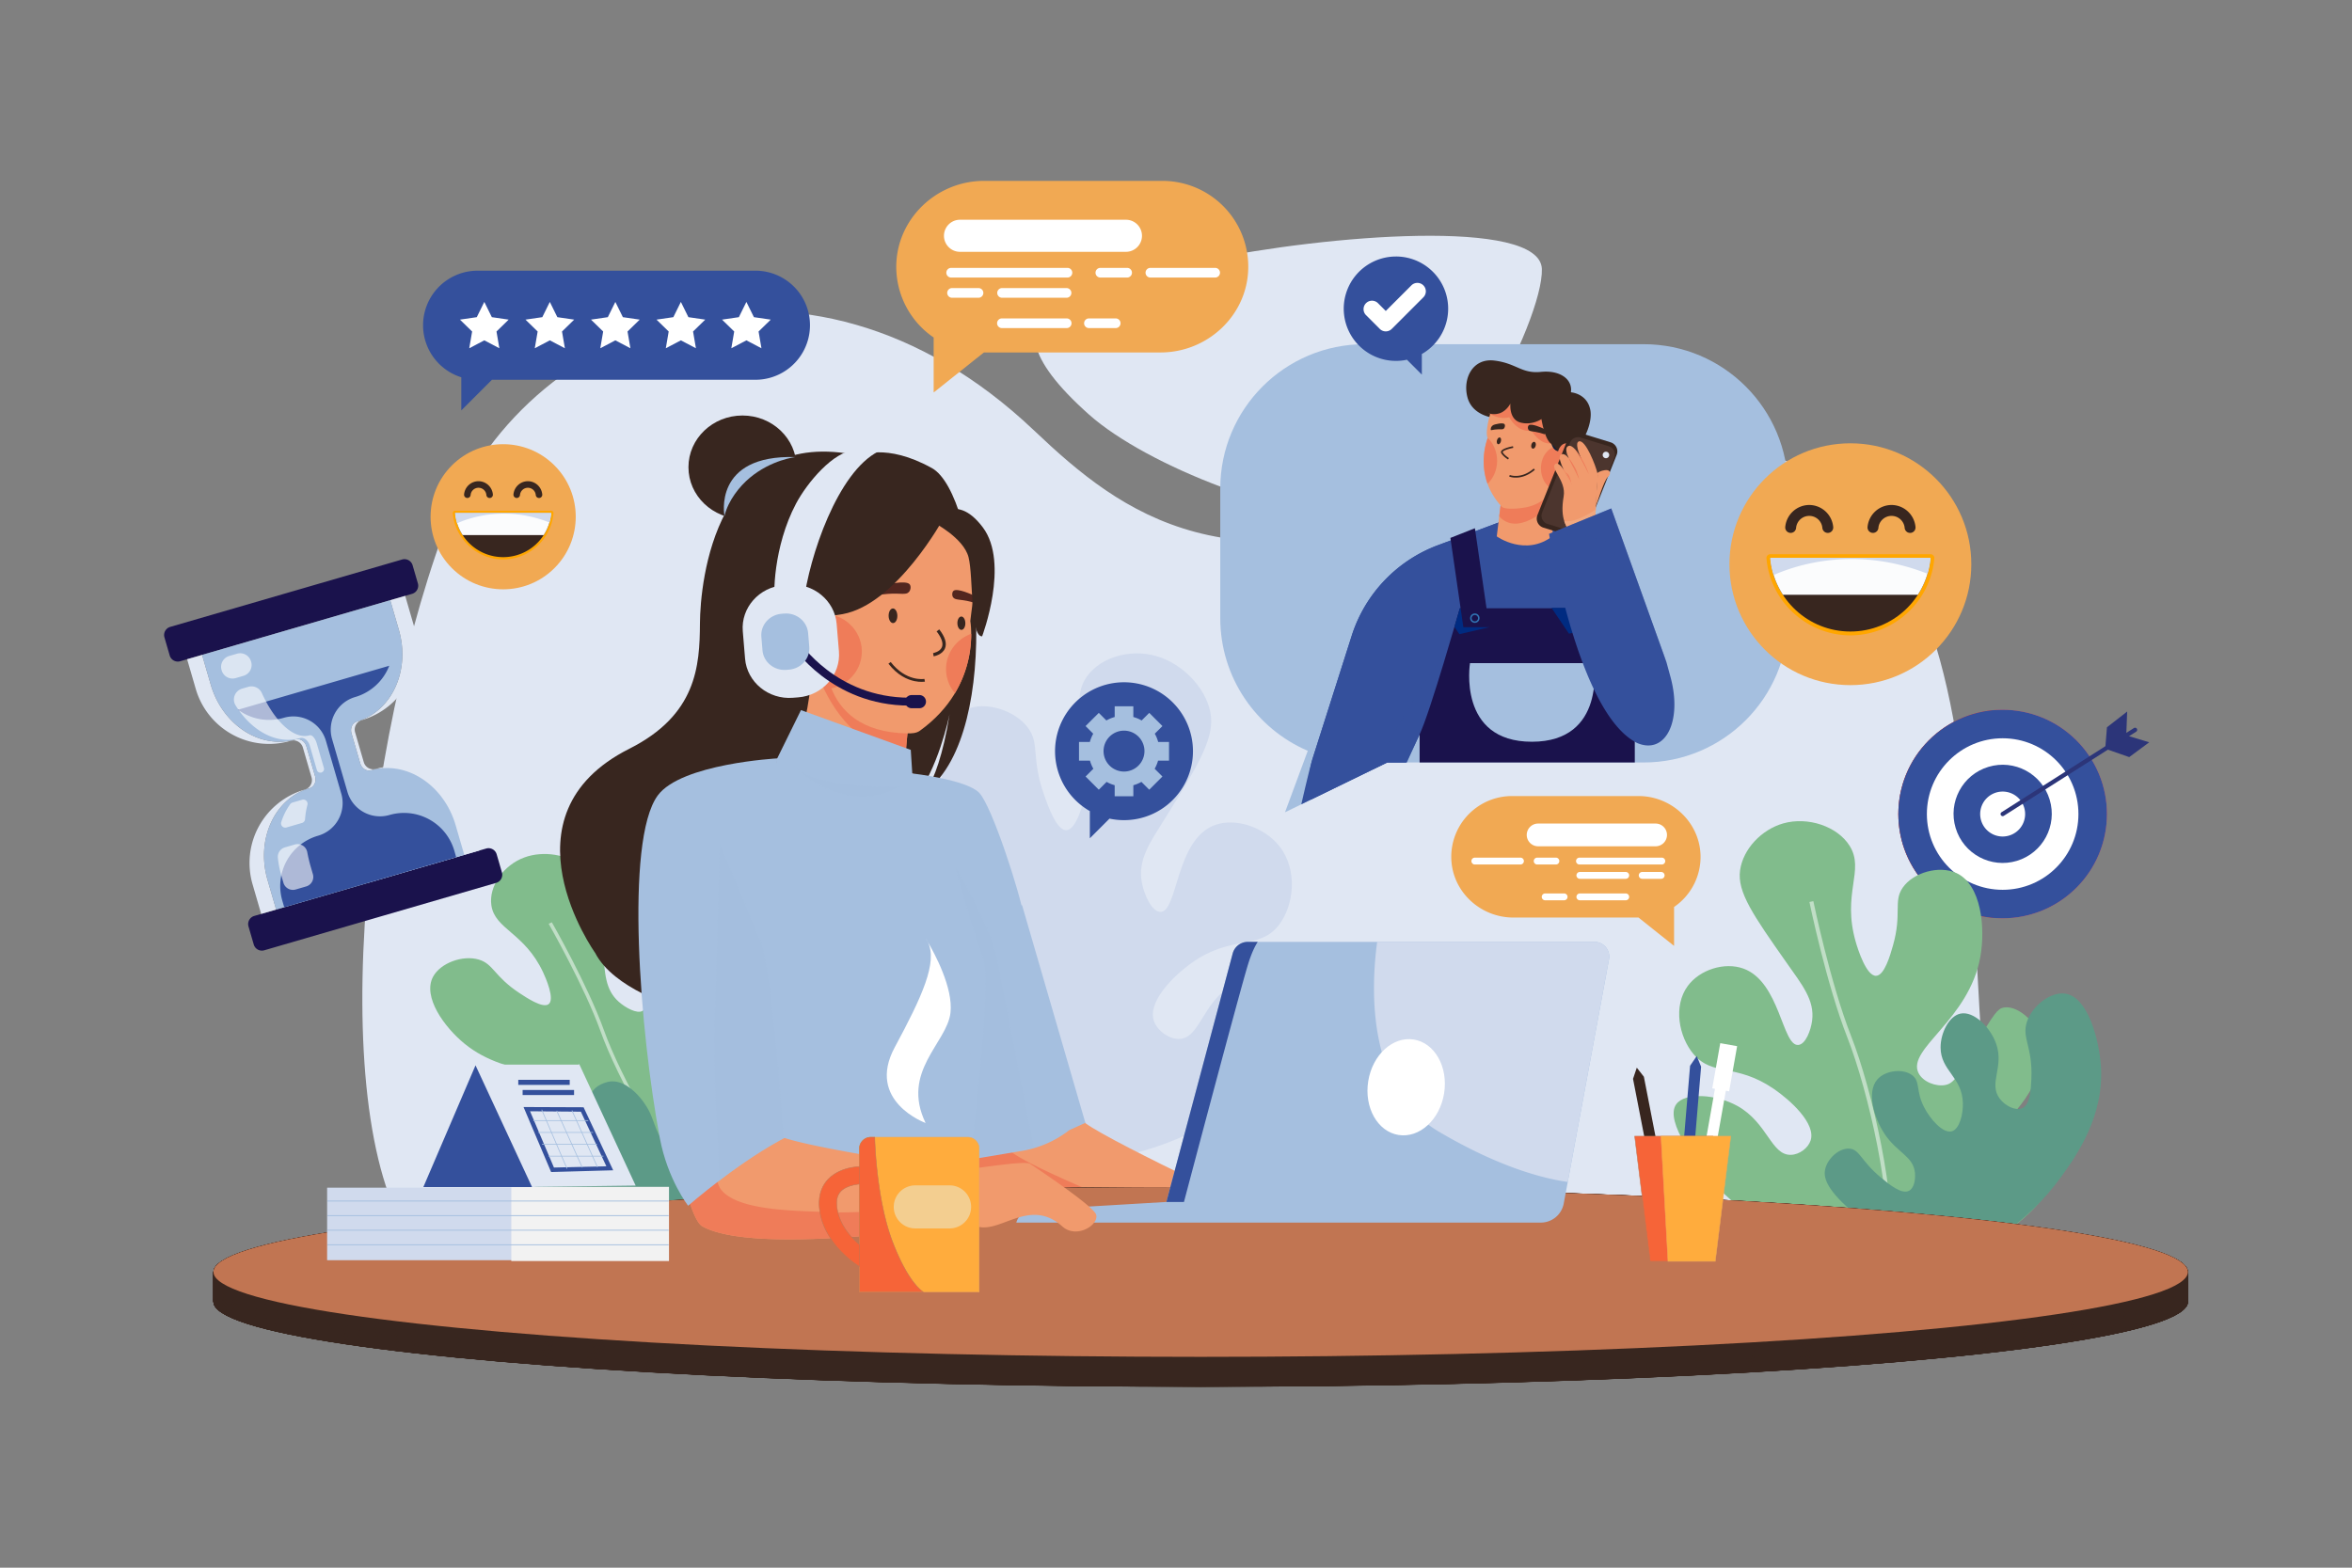 <svg xmlns="http://www.w3.org/2000/svg" xmlns:xlink="http://www.w3.org/1999/xlink" viewBox="0 0 4680 3120"><rect x="0" y="0" width="4680" height="3120" fill="#808080" stroke="none"/><defs><style>.cls-1{fill:none;}.cls-2{isolation:isolate;}.cls-10,.cls-24,.cls-3{fill:#fff;}.cls-3{opacity:0;}.cls-4{fill:#e0e7f3;}.cls-5{fill:#d0daed;}.cls-6{fill:#ff625f;}.cls-7{clip-path:url(#clip-path);}.cls-8{opacity:0.3;}.cls-28,.cls-9{fill:#34509c;}.cls-11{fill:#2c3579;}.cls-12{fill:#81bc8c;}.cls-13,.cls-25,.cls-28{opacity:0.5;}.cls-14{fill:#5c9a87;}.cls-15{fill:#f19a6d;}.cls-16{fill:#ef7c59;}.cls-17{fill:#38261f;}.cls-18,.cls-25{fill:#a5bfdf;}.cls-19{fill:#52261f;}.cls-20{fill:#1a124c;}.cls-21{fill:#c17552;}.cls-22{fill:#f66438;stroke:#c17552;}.cls-22,.cls-23{stroke-miterlimit:10;}.cls-23{fill:#ffac3d;stroke:#f1a953;}.cls-24{opacity:0.6;}.cls-25,.cls-28{mix-blend-mode:multiply;}.cls-26{fill:#f2f2f2;}.cls-27{clip-path:url(#clip-path-2);}.cls-29{fill:#183a59;}.cls-30{fill:#002b81;}.cls-31{fill:#f7ce9c;}.cls-32{fill:#1d456b;}.cls-33{fill:#3074b3;}.cls-34{fill:#141f35;}.cls-35{fill:#4c352e;}.cls-36{fill:#f1a87f;}.cls-37{fill:#f1a953;}.cls-38{fill:#ffa600;}.cls-39{fill:#fbfcfd;}.cls-40{fill:#f3ce90;}</style><clipPath id="clip-path"><circle class="cls-1" cx="3984.87" cy="1620.1" r="207.53" transform="translate(21.56 3292.25) rotate(-45)"/></clipPath><clipPath id="clip-path-2"><path class="cls-1" d="M3270.48,685h-555c-158.73,0-287.4,128.68-287.4,287.4v257.67c0,118.51,71.72,220.25,174.13,264.21l-45.3,122.3,203.44-99.1h510.11c158.73,0,287.4-128.68,287.4-287.41V972.38C3557.88,813.66,3429.21,685,3270.48,685Z"/></clipPath></defs><title>19</title><g class="cls-2"><g id="_09" data-name="09"><rect id="_09-2" data-name="09" class="cls-3" width="4680" height="3120"/><path class="cls-4" d="M2166.86,825c115.94,103.24,399.31,212,554.8,205S3071.5,637.71,3068,535.24s-431.12-67.14-667.88-17.67S1908.9,595.31,2166.86,825Z"/><path class="cls-4" d="M2938.67,987.43c-495.31,197-704.47,37-881.16-130.76C1601.15,423.5,1037,637.77,883.84,1056.17c-179.73,491-238.29,1256.75-32.73,1450.56,83.49,78.72,346.13,122.3,464.7,122.14l2279.7-3.08c463.32,0,369.8-272.8,351.09-501.93C3899,1540.11,3976.67,574.67,2938.67,987.43Z"/><path class="cls-5" d="M2454.87,1958.06c-64.53,37.21-66.89,111.58-111.13,109.59-19.75-.89-40.17-16.64-46.95-33.72-15.56-39.22,38.36-91.83,74-117.29,80.3-57.4,134.52-24.69,173.86-75.6,30.16-39,38.08-109.72,1.35-156.59-30-38.26-87.1-57.3-128.17-42.62-80.22,28.67-73.63,176.92-110.11,172.89-16.53-1.83-30.72-33.68-35.36-56.71-9.51-47.25,16.31-81.66,47.58-132.1,66-106.37,98.92-159.55,88.14-209.85-10.59-49.44-55.67-94.67-105.24-109.77-56.65-17.26-121.08,4.25-145.15,48.1-30.86,56.23,26.53,109.39,2.53,222.42-3.19,15-17.51,76.74-39.55,75.38-18.77-1.17-35.17-47.62-43.14-70.19-26.25-74.38-8.18-101.21-31.94-133.46-26.35-35.78-86-53.53-123-36.5-54.77,25.2-56.11,124.66-39.87,190.54,36.23,147,181.86,215.6,159.75,270.63-8.49,21.13-38.21,31.55-59.26,26.43-20.44-5-30.33-24.05-71.39-89-50-79.08-59.35-88.71-72-91.48-29.66-6.48-67.72,26.79-77.72,66.2-17.41,68.59,48.17,163.54,116.76,215.76,67.66,51.52,129.86,55.08,144.81,106,5.12,17.43,4.84,40.85-7.53,50.18-24.88,18.76-88.59-27.13-100.91-36-66.68-48-78.42-95.7-112.36-96.09-23-.26-45.55,21.26-50.75,44.89-13.92,63.3,94,154.51,172.31,197,72.41,39.33,142.86,49.71,196.68,50.28,241.73-19.19,351.76-123,396.82-176.88,37.27-44.54,104.78-144.14,74.71-183.76C2571.32,1928.82,2501.36,1931.25,2454.87,1958.06Z"/><circle class="cls-6" cx="3984.87" cy="1620.09" r="207.53"/><g class="cls-7"><circle class="cls-6" cx="3956.77" cy="1620.09" r="207.53"/><circle class="cls-8" cx="3956.77" cy="1620.09" r="207.53"/><circle class="cls-9" cx="3984.87" cy="1620.09" r="207.53"/></g><circle class="cls-10" cx="3984.87" cy="1620.09" r="150.79"/><circle class="cls-9" cx="3984.87" cy="1620.09" r="97.72" transform="translate(-298.5 1224.27) rotate(-16.85)"/><path class="cls-10" d="M3984.87,1575.38a44.72,44.72,0,1,0,44.72,44.71A44.71,44.71,0,0,0,3984.87,1575.38Z"/><path class="cls-11" d="M4246.12,1448.91l-263.53,167.6a4.25,4.25,0,0,0,4.56,7.17l263.53-167.6a4.25,4.25,0,0,0-4.56-7.17Z"/><polygon class="cls-11" points="4188.74 1493.11 4230.7 1466.84 4232.64 1416.1 4192.41 1447.44 4188.74 1493.11"/><polygon class="cls-11" points="4188.78 1490.04 4236.72 1506.77 4276.51 1477.31 4232.65 1464.03 4188.78 1490.04"/><path class="cls-12" d="M4039.87,2271.43c-30.06-.28-37.24,40.86-93.11,81.31-10.32,7.48-63.7,46.13-87,29.4-11.6-8.31-13.42-28.63-10.07-43.66,9.82-43.94,64.72-45.9,121.21-89.36,57.28-44.06,109-125.23,89-185-11.53-34.37-47.51-63.92-73.35-58.84-11,2.17-18.66,10.36-57.67,78.05-32,55.55-39.5,71.91-57.29,75.85-18.31,4.07-45.35-5.51-54.3-24-23.3-48.13,101.15-105,123.35-231.85,10-56.85,2.06-143.15-48.19-166-34-15.44-85.62-1.12-106.56,29.43-18.88,27.55-1.06,51.14-19.31,115.19-5.54,19.43-16.94,59.43-33.5,60.09-19.45.79-36.3-53-40.14-66.1-28.9-98.47,18.39-143.54-12.76-192.88-24.28-38.47-82.85-58.29-131.9-44.35-42.92,12.2-79.82,50.61-85.88,93.3-6.16,43.44,26.65,90.17,92.28,183.63,31.12,44.32,56.32,74.63,51.08,115.45-2.56,19.89-13,47.26-27.52,48.55-32.06,2.83-36.22-125.64-109.26-152-37.38-13.47-86.72,2-110.72,34.65-29.4,40-17.61,101.45,11.75,135.85,38.3,44.88,84.16,17.49,159.2,68.73,33.3,22.73,84.64,69.34,73.49,103.08-4.86,14.69-21.9,28-39.34,28.39-39.08.93-46.18-63.63-105.89-97.07-43-24.1-105.19-27.48-122.17-3.52-24,33.82,42.58,121.44,78.61,160.75,43.57,47.52,148.1,139.6,363.65,160.62,47.67.48,109.41-7.25,170.94-40,66.57-35.49,156-112.65,139.44-167.81C4081.68,2290.69,4060.22,2271.61,4039.87,2271.43Z"/><g class="cls-13"><path class="cls-10" d="M3608.21,1793.49l-7.87,1.62c.34,1.64,34.12,164.49,75.36,269.34,41.73,106.13,92.39,327,76.78,431.61l7.94,1.19c15.81-105.88-35.19-328.79-77.25-435.74C3642.19,1957.3,3608.55,1795.12,3608.21,1793.49Z"/></g><path class="cls-14" d="M4109.5,1977.52c-29.12-4.27-65.94,24.12-76.42,56.28-10.56,32.44,11.89,49.59,8.92,113.66-1.1,23.71-2.69,51.36-18.34,58.07-13.08,5.6-33.67-4.38-44.71-19.14-22.81-30.5,9.34-62.41-7-109.11-11.64-33.2-44.91-65.6-71.11-60-22.74,4.88-39.46,38.28-39.47,67.26,0,46.41,42.82,58.66,44.35,110.34.68,22.92-6.8,52.41-22.06,56.64-17.4,4.82-42.78-23.75-55.3-48.26-16.54-32.34-7-50.37-23.08-63.07-17.95-14.16-53.39-10.33-69.54,7.84-22.62,25.44-6.13,77.58,13.6,107.81,25.26,38.71,57.84,44.61,61.06,78.6,1.18,12.48-1.46,30.08-11.85,35.46-14.83,7.66-39.41-12.67-55.74-26.17-39.72-32.85-42.18-55.94-62.47-57.69-20.53-1.78-44.58,19.59-48.88,42.18-2.38,12.55-.54,35.33,50.11,79.49,35.45,30.9,99.12,76,203.28,104.23,56.31-24,147.59-73.64,217.64-171.45,28.87-40.3,85.25-119,77.74-220.81C4176.45,2069,4154.75,1984.17,4109.5,1977.52Z"/><path class="cls-4" d="M1934.62,1176.66l-9.74,0c-43.41.12-78.93,36-78.92,79.63v51.27c0,43.67,35.53,79.31,78.94,79.2l9.75,0c43.41-.12,78.92-36,78.92-79.62v-51.27C2013.56,1212.18,1978,1176.54,1934.62,1176.66Z"/><path class="cls-12" d="M1515.66,1968c-25.68-7.28-66.91,26.09-82.83,63.52-22.09,51.94,10.4,98-17.29,117-12.35,8.46-31.9,8.25-43.78,1-27.31-16.64-18.66-73.07-8.71-104.73,22.43-71.35,70.16-76.28,70.76-125,.46-37.37-27-83.77-70.59-95.39-35.59-9.48-78.84,5-97,32.64-35.48,53.94,36.11,140.66,12.19,154.86-10.84,6.43-34-6.38-47.26-18.21-27.3-24.26-27.37-56.86-31.44-101.65-8.59-94.44-12.88-141.67-42.34-167.2-29-25.09-76.86-31.91-113.75-18.44-42.15,15.38-71.35,57.78-65.92,95.29,7,48.11,65.94,54.12,103,133.47,4.92,10.54,24.4,54.43,10.44,63.65-11.9,7.86-43-12.78-58.12-22.81-49.8-33-51.1-57.52-80.18-66.21-32.26-9.64-76.44,6.8-91.09,34-21.66,40.22,22.88,101,62.75,133.5,89,72.47,208.37,47.57,220.08,91,4.5,16.65-8.73,36.51-23.81,43-14.64,6.31-29.32-.72-83.77-21.28-66.33-25.05-76.37-26.63-85.3-22.53-20.9,9.6-28.77,47.09-16.85,75.51,20.73,49.45,103.72,77,169,77.34,64.44.33,103.71-25.87,136-1.84,11,8.21,21.56,22.52,18.32,33.8-6.5,22.7-66,24-77.49,24.22-62.26,1.34-91.1-22.16-111.82-6.92-14,10.31-17.87,33.63-10.25,50.31,20.44,44.66,127.33,50.67,194.14,40.69,61.76-9.22,109.13-35,142-59.25,137.55-121.84,156.8-234.86,159.51-288C1556.48,2069.36,1551.93,1978.3,1515.66,1968Z"/><g class="cls-13"><path class="cls-10" d="M1201.87,2050.76c-32.13-89.74-103.07-214-103.78-215.2l-6.4,2.87c.71,1.24,71.35,125,103.29,214.14,32.77,91.52,126.56,263.93,198.92,325.77l4.83-4.76C1327.26,2312.5,1234.4,2141.59,1201.87,2050.76Z"/></g><path class="cls-14" d="M1417.08,2139.36c-43.39-14.6-57.74,18.58-52.91,48.79,5,31.14,42.7,54.14,1.69,82.55-50.46,35-58.5-26.82-72.84-56.56l0,0c-15.2-31.47-50.79-69.83-84.6-60.71-81.61,22,8.2,124.18-72.44,114.63-37.1-4.39-92.5-62.94-127.46-23.46-18.83,21.27-9,66,13,91.43,31,35.81,75.45,21,89.22,55.33,6.66,16.64,4.13,39.8-7.65,49.15-14.11,11.2-38.52.24-59.32-9.4C987.57,2405,985,2377,951.68,2372c-33-4.93-76.95,15.75-88.91,44.09-18.59,44,42.05,101.79,83.29,127.94,82.73,52.48,180,36.63,229.84,28.51,98.29-16,174-60.88,232.64-142q2.31-3.18,4.57-6.44c43.89-63.08,57.49-129,45.63-203.36C1454.37,2193.28,1448,2149.75,1417.08,2139.36Z"/><path class="cls-15" d="M2693.05,2430.53c-14.89-8.91-180.74,1.43-180.74,1.43s-12.09,38.17.69,60.16,132.27,31.81,171.17,51,63.35,10.43,74.93-3.48S2707.94,2439.44,2693.05,2430.53Z"/><path class="cls-15" d="M2052.59,1966.68c-56.54-223.19-81.68-271.13-81.68-271.13s-168.63,36-183.48,133.26,106.94,472.68,157.93,543.66c28.08,39.09,592.22,153.57,592.22,153.57l25.54-87.8s-348.58-162.3-403.32-202.87C2121.51,2184.08,2073,2047.29,2052.59,1966.68Z"/><path class="cls-16" d="M2004.09,2284.22c-23.82-42.34-81.68-434.78-81.68-434.78L1800,1794.5a94.45,94.45,0,0,0-12.55,34.31c-14.86,97.29,106.94,472.68,157.93,543.66,25.44,35.4,490.63,132.66,578.1,150.68l15.13-.56,1.81-6.23C2454.14,2484.1,2025.51,2322.29,2004.09,2284.22Z"/><ellipse class="cls-17" cx="1477.38" cy="929.8" rx="107.5" ry="102.87"/><path class="cls-17" d="M1854.34,931.61c-91.89-51.07-144.23-24.5-144.23-24.5-285.57-63.06-316.89,249.05-317.36,333.76s-6.61,181.84-140.53,249.29c-263.49,132.71-68,406.22-68,406.22,37,71.86,158.15,106.7,158.15,106.7-1.76-68.58,298.47-317.52,477.46-414.31,45.85-56.15,67.92-159.1,69.6-167.2-12.94,81.91-30.89,127.18-45.86,152.36C1997.66,1455.3,1948.51,984,1854.34,931.61Z"/><path class="cls-18" d="M1441.54,1026.87c7.41-30.91,30.29-59.24,50.39-76,43.15-36,90.87-41.23,90.87-41.23C1417.55,904.63,1441.54,1026.87,1441.54,1026.87Z"/><path class="cls-15" d="M1815.31,1539.32c-27.56-11-76-25.54-124.9-30-72-6.54-143.93,0-143.93,0-10,34.22,44,129.89,186.88,151.25S1883.42,1566.57,1815.31,1539.32Z"/><path class="cls-15" d="M1814.4,1388.18l-188-48.26-11.18-2.86c-9.34,141.68-55.76,203.75-61.32,227.68-11.7,50.33,120.79,121.46,182.22,124,93.57,4,74-94.88,73.19-95.31-10.52-5.54-10.4-48.77-7.11-94.15C1806.07,1445.28,1814.4,1388.18,1814.4,1388.18Z"/><path class="cls-16" d="M1802.17,1499.33c3.9-54,12.23-111.15,12.23-111.15l-188-48.26C1645.87,1393,1695.74,1489.65,1802.17,1499.33Z"/><path class="cls-17" d="M1893.61,1004.54c-52.35-38.92-110.27-48.14-110.27-48.14-198.84-40.34-239.62,149.08-233.63,201.27,8.38,73.09,58.37,161.14,58.37,161.14l281.67-1,22.19-55.19C1993.9,1100.32,1935.23,1035.49,1893.61,1004.54Z"/><path class="cls-15" d="M1804.57,1026.29c-125.24-.8-160.93,24-161.67,136.17-.07,9.57-1.8,108.54-.43,117.76,0,0-24.09,176.37,162.92,179.38,9,.14,18-.25,25-5.3,123.88-89.3,100.33-217.6,100.37-218.37.32-5.83,10.63-82,10.63-82C1942.15,1041.74,1929.82,1027.08,1804.57,1026.29Z"/><path class="cls-15" d="M1612,1189.23c-33.73,1.14-60,31.66-58.73,68.15s29.71,65.14,63.44,64,60-31.67,58.73-68.16S1645.7,1188.08,1612,1189.23Z"/><path class="cls-17" d="M1620.63,1229.25c-12-7.8-25.25-4.3-25.81-4.15l1.78,6.24c.1,0,11-2.82,20.43,3.35,7,4.6,11.68,13,13.85,24.9-8-.32-24.89.26-32.05,10.05l5.4,3.76c5.87-8,23.75-7.83,30.14-7.08l4.22.5-.53-4.12C1636,1246.67,1630.13,1235.41,1620.63,1229.25Z"/><path class="cls-16" d="M1651.9,1222.85s-8.48,29-10.71,57.35c0,0-6.11,45,11.93,90,30-5.84,54.71-28.9,60.52-60.05C1721.26,1269.35,1693.61,1230.29,1651.9,1222.85Z"/><path class="cls-16" d="M1883.7,1318.16a73.58,73.58,0,0,0,16.47,61.36,230.41,230.41,0,0,0,32.35-118.14C1908,1270.3,1888.74,1291.18,1883.7,1318.16Z"/><path class="cls-17" d="M1772.32,1317.53l-4.51,3.34c18,23.14,37.61,31.71,51.9,34.69,11.78,2.46,20,1.12,20.69,1l-1-5.44C1837.91,1351.36,1803,1356.9,1772.32,1317.53Z"/><path class="cls-19" d="M1756.62,1165.13c-14.27,5.39-11.11,14.75-9.68,17.9.83,1.85,6.09,0,18.6-1,26.65-2.23,37,3,43.11-3.94,3.57-4.12,4.34-11,1.59-14.91C1803.33,1153.42,1758.5,1164.42,1756.62,1165.13Z"/><path class="cls-19" d="M1937.76,1185.25c-1.42-.83-33.76-16.16-40.73-9.14-2.78,2.79-3.12,8.5-.79,12.32,4,6.47,13.13,3.58,34.46,8.92,10,2.51,14,4.66,15,3.28C1947.26,1198.25,1948.6,1191.52,1937.76,1185.25Z"/><path class="cls-17" d="M1863.65,1256.51c10,13,13.68,23.8,10.59,31.38-3.9,9.57-17.45,11.9-17.59,11.92l1.08,6.39c.71-.12,17.33-2.91,22.65-15.87,4.08-9.94.23-22.63-11.44-37.72Z"/><path class="cls-17" d="M1776.68,1210.92c-4.8.06-8.61,6.63-8.51,14.68s4.09,14.53,8.89,14.47,8.61-6.63,8.5-14.68S1781.48,1210.86,1776.68,1210.92Z"/><path class="cls-17" d="M1912.77,1227c-4.38.06-7.85,6-7.75,13.39s3.72,13.24,8.09,13.18,7.85-6,7.75-13.38S1917.14,1226.91,1912.77,1227Z"/><path class="cls-17" d="M1647.54,973.86c-24.39,106.82-123,237.62-123,237.62s44.08,30.11,151.9,10.79S1878,1030.77,1878,1030.77C1830.59,855.61,1647.54,973.86,1647.54,973.86Z"/><path class="cls-17" d="M1855.92,1038.84s61.4,31.07,71.3,70.17,2.75,158.53,27,157.38c0,0,55.16-145.24,1.41-216.8C1898.57,973.7,1855.92,1038.84,1855.92,1038.84Z"/><path class="cls-18" d="M1994.52,2429.28c-28.94-16.13-54.38-32.58-62.24-49.1-6.15-12.89-5.61-41.29-1.57-77.5,11.39-102.23,51-266.58,48.84-319.09-2.93-71.08-16.64-121.19-16.64-121.19,26.42-27.92,74.63-37.76,74.63-37.76-8.06-48.31-63.85-220.83-89.29-247s-133-38.3-133-38.3l-3-46.92-218.45-79.18-47.32,96.12s-54.24,264.45-93.4,488.74q-2.46,14.19-4.89,28.13c-19.79,115.36-77.13,471.17-77.13,513.81,0,78.12,334.45,113.95,425.49,62.8,40.08-22.53,96.46-33.17,150.12-41.65,68.21-10.73,132-17.91,152.46-41.3C2123.39,2492.09,2052,2461.29,1994.52,2429.28Z"/><path class="cls-4" d="M1664.76,1241.57c-3.88-46.59-46.64-81.59-95-77.78l-10.86.85c-48.38,3.81-84.79,45-80.91,91.63l4.55,54.69c3.88,46.58,46.64,81.58,95,77.77l10.86-.85c48.38-3.81,84.79-45,80.91-91.63Z"/><path class="cls-4" d="M1583.93,1002.31c-45.41,85.88-45.88,185.57-41.36,199,0,0,45-2.71,56.48-2,10.79-90.9,67.83-260.38,149-300.93l-47.5-2.06C1658.78,897.64,1605.88,960.8,1583.93,1002.31Z"/><polygon class="cls-20" points="1589.93 1276.27 1589.93 1276.27 1589.93 1276.27 1589.93 1276.27"/><path class="cls-20" d="M1809.69,1388.55c-146.26,0-218.88-110.91-219.76-112.28l-13.93,8.21c.77,1.2,77.88,119.79,233.69,119.79h3.12l-.18-15.73Z"/><polygon class="cls-20" points="1582.97 1280.37 1589.93 1276.27 1589.92 1276.26 1582.97 1280.37"/><path class="cls-18" d="M1608,1259.84c-1.93-23.21-23.24-40.65-47.34-38.75l-5.41.42c-24.11,1.9-42.24,22.45-40.31,45.66l2.26,27.25c1.94,23.21,23.24,40.65,47.35,38.75l5.41-.43c24.1-1.9,42.24-22.44,40.31-45.65Z"/><path class="cls-20" d="M1829.05,1383.29h-14.69a13.11,13.11,0,1,0,0,26.21h14.69a13.11,13.11,0,1,0,0-26.21Z"/><ellipse class="cls-17" cx="2389.09" cy="2590.97" rx="1964.37" ry="169.03"/><ellipse class="cls-17" cx="2389.09" cy="2590.87" rx="1964.37" ry="169.03"/><ellipse class="cls-17" cx="2389.09" cy="2590.77" rx="1964.37" ry="169.03"/><ellipse class="cls-17" cx="2389.09" cy="2590.67" rx="1964.37" ry="169.03"/><ellipse class="cls-17" cx="2389.09" cy="2590.57" rx="1964.37" ry="169.03"/><ellipse class="cls-17" cx="2389.09" cy="2590.47" rx="1964.37" ry="169.03"/><ellipse class="cls-17" cx="2389.09" cy="2590.37" rx="1964.37" ry="169.03"/><ellipse class="cls-17" cx="2389.09" cy="2590.27" rx="1964.37" ry="169.03"/><ellipse class="cls-17" cx="2389.09" cy="2590.17" rx="1964.37" ry="169.03"/><ellipse class="cls-17" cx="2389.09" cy="2590.07" rx="1964.37" ry="169.03"/><ellipse class="cls-17" cx="2389.09" cy="2589.97" rx="1964.37" ry="169.03"/><ellipse class="cls-17" cx="2389.09" cy="2589.87" rx="1964.37" ry="169.03"/><ellipse class="cls-17" cx="2389.09" cy="2589.77" rx="1964.37" ry="169.03"/><ellipse class="cls-17" cx="2389.09" cy="2589.67" rx="1964.37" ry="169.03"/><ellipse class="cls-17" cx="2389.09" cy="2589.57" rx="1964.37" ry="169.03"/><ellipse class="cls-17" cx="2389.09" cy="2589.47" rx="1964.37" ry="169.03"/><ellipse class="cls-17" cx="2389.09" cy="2589.37" rx="1964.37" ry="169.03"/><ellipse class="cls-17" cx="2389.09" cy="2589.27" rx="1964.37" ry="169.03"/><ellipse class="cls-17" cx="2389.09" cy="2589.17" rx="1964.37" ry="169.03"/><ellipse class="cls-17" cx="2389.09" cy="2589.07" rx="1964.37" ry="169.03"/><ellipse class="cls-17" cx="2389.09" cy="2588.97" rx="1964.37" ry="169.03"/><ellipse class="cls-17" cx="2389.09" cy="2588.87" rx="1964.37" ry="169.03"/><ellipse class="cls-17" cx="2389.09" cy="2588.77" rx="1964.37" ry="169.03"/><ellipse class="cls-17" cx="2389.09" cy="2588.67" rx="1964.37" ry="169.03"/><ellipse class="cls-17" cx="2389.09" cy="2588.57" rx="1964.37" ry="169.03"/><ellipse class="cls-17" cx="2389.09" cy="2588.47" rx="1964.37" ry="169.03"/><ellipse class="cls-17" cx="2389.09" cy="2588.37" rx="1964.37" ry="169.03"/><ellipse class="cls-17" cx="2389.09" cy="2588.27" rx="1964.37" ry="169.03"/><ellipse class="cls-17" cx="2389.09" cy="2588.17" rx="1964.37" ry="169.03"/><ellipse class="cls-17" cx="2389.09" cy="2588.07" rx="1964.37" ry="169.03"/><ellipse class="cls-17" cx="2389.09" cy="2587.97" rx="1964.37" ry="169.03"/><ellipse class="cls-17" cx="2389.09" cy="2587.87" rx="1964.37" ry="169.03"/><ellipse class="cls-17" cx="2389.09" cy="2587.77" rx="1964.37" ry="169.03"/><ellipse class="cls-17" cx="2389.09" cy="2587.67" rx="1964.37" ry="169.03"/><ellipse class="cls-17" cx="2389.09" cy="2587.57" rx="1964.37" ry="169.03"/><ellipse class="cls-17" cx="2389.09" cy="2587.47" rx="1964.37" ry="169.03"/><ellipse class="cls-17" cx="2389.09" cy="2587.37" rx="1964.37" ry="169.03"/><ellipse class="cls-17" cx="2389.09" cy="2587.27" rx="1964.37" ry="169.03"/><ellipse class="cls-17" cx="2389.09" cy="2587.17" rx="1964.37" ry="169.03"/><ellipse class="cls-17" cx="2389.09" cy="2587.07" rx="1964.37" ry="169.03"/><ellipse class="cls-17" cx="2389.09" cy="2586.97" rx="1964.37" ry="169.03"/><ellipse class="cls-17" cx="2389.09" cy="2586.87" rx="1964.37" ry="169.03"/><ellipse class="cls-17" cx="2389.09" cy="2586.77" rx="1964.37" ry="169.03"/><ellipse class="cls-17" cx="2389.09" cy="2586.67" rx="1964.37" ry="169.03"/><ellipse class="cls-17" cx="2389.09" cy="2586.57" rx="1964.37" ry="169.03"/><ellipse class="cls-17" cx="2389.09" cy="2586.47" rx="1964.37" ry="169.03"/><ellipse class="cls-17" cx="2389.09" cy="2586.37" rx="1964.37" ry="169.03"/><ellipse class="cls-17" cx="2389.09" cy="2586.27" rx="1964.37" ry="169.03"/><ellipse class="cls-17" cx="2389.09" cy="2586.17" rx="1964.37" ry="169.03"/><ellipse class="cls-17" cx="2389.09" cy="2586.07" rx="1964.37" ry="169.03"/><ellipse class="cls-17" cx="2389.09" cy="2585.97" rx="1964.37" ry="169.03"/><ellipse class="cls-17" cx="2389.09" cy="2585.87" rx="1964.37" ry="169.03"/><ellipse class="cls-17" cx="2389.09" cy="2585.77" rx="1964.37" ry="169.03"/><ellipse class="cls-17" cx="2389.09" cy="2585.67" rx="1964.37" ry="169.03"/><ellipse class="cls-17" cx="2389.09" cy="2585.57" rx="1964.37" ry="169.03"/><ellipse class="cls-17" cx="2389.09" cy="2585.47" rx="1964.37" ry="169.03"/><ellipse class="cls-17" cx="2389.09" cy="2585.37" rx="1964.37" ry="169.03"/><ellipse class="cls-17" cx="2389.09" cy="2585.27" rx="1964.37" ry="169.03"/><ellipse class="cls-17" cx="2389.09" cy="2585.17" rx="1964.37" ry="169.03"/><ellipse class="cls-17" cx="2389.09" cy="2585.07" rx="1964.37" ry="169.03"/><ellipse class="cls-17" cx="2389.09" cy="2584.97" rx="1964.37" ry="169.03"/><ellipse class="cls-17" cx="2389.09" cy="2584.87" rx="1964.37" ry="169.03"/><ellipse class="cls-17" cx="2389.09" cy="2584.77" rx="1964.37" ry="169.03"/><ellipse class="cls-17" cx="2389.09" cy="2584.67" rx="1964.37" ry="169.03"/><ellipse class="cls-17" cx="2389.09" cy="2584.57" rx="1964.37" ry="169.03"/><ellipse class="cls-17" cx="2389.09" cy="2584.47" rx="1964.37" ry="169.03"/><ellipse class="cls-17" cx="2389.09" cy="2584.37" rx="1964.37" ry="169.03"/><ellipse class="cls-17" cx="2389.09" cy="2584.27" rx="1964.37" ry="169.03"/><ellipse class="cls-17" cx="2389.09" cy="2584.17" rx="1964.37" ry="169.03"/><ellipse class="cls-17" cx="2389.09" cy="2584.07" rx="1964.37" ry="169.03"/><ellipse class="cls-17" cx="2389.09" cy="2583.97" rx="1964.37" ry="169.03"/><ellipse class="cls-17" cx="2389.09" cy="2583.87" rx="1964.37" ry="169.03"/><ellipse class="cls-17" cx="2389.09" cy="2583.77" rx="1964.37" ry="169.03"/><ellipse class="cls-17" cx="2389.09" cy="2583.67" rx="1964.37" ry="169.03"/><ellipse class="cls-17" cx="2389.09" cy="2583.57" rx="1964.37" ry="169.03"/><ellipse class="cls-17" cx="2389.09" cy="2583.47" rx="1964.37" ry="169.03"/><ellipse class="cls-17" cx="2389.09" cy="2583.37" rx="1964.37" ry="169.03"/><ellipse class="cls-17" cx="2389.09" cy="2583.27" rx="1964.37" ry="169.03"/><ellipse class="cls-17" cx="2389.09" cy="2583.17" rx="1964.37" ry="169.03"/><ellipse class="cls-17" cx="2389.09" cy="2583.07" rx="1964.37" ry="169.03"/><ellipse class="cls-17" cx="2389.09" cy="2582.97" rx="1964.37" ry="169.03"/><ellipse class="cls-17" cx="2389.09" cy="2582.87" rx="1964.37" ry="169.03"/><ellipse class="cls-17" cx="2389.09" cy="2582.77" rx="1964.37" ry="169.03"/><ellipse class="cls-17" cx="2389.09" cy="2582.67" rx="1964.37" ry="169.03"/><ellipse class="cls-17" cx="2389.09" cy="2582.57" rx="1964.37" ry="169.03"/><ellipse class="cls-17" cx="2389.09" cy="2582.47" rx="1964.37" ry="169.03"/><ellipse class="cls-17" cx="2389.09" cy="2582.37" rx="1964.37" ry="169.03"/><ellipse class="cls-17" cx="2389.09" cy="2582.27" rx="1964.37" ry="169.03"/><ellipse class="cls-17" cx="2389.09" cy="2582.17" rx="1964.37" ry="169.03"/><ellipse class="cls-17" cx="2389.09" cy="2582.07" rx="1964.37" ry="169.03"/><ellipse class="cls-17" cx="2389.09" cy="2581.97" rx="1964.37" ry="169.03"/><ellipse class="cls-17" cx="2389.09" cy="2581.87" rx="1964.37" ry="169.03"/><ellipse class="cls-17" cx="2389.09" cy="2581.77" rx="1964.37" ry="169.03"/><ellipse class="cls-17" cx="2389.09" cy="2581.67" rx="1964.37" ry="169.03"/><ellipse class="cls-17" cx="2389.09" cy="2581.57" rx="1964.37" ry="169.03"/><ellipse class="cls-17" cx="2389.09" cy="2581.47" rx="1964.37" ry="169.03"/><ellipse class="cls-17" cx="2389.09" cy="2581.37" rx="1964.37" ry="169.03"/><ellipse class="cls-17" cx="2389.09" cy="2581.27" rx="1964.37" ry="169.03"/><ellipse class="cls-17" cx="2389.09" cy="2581.17" rx="1964.37" ry="169.03"/><ellipse class="cls-17" cx="2389.09" cy="2581.07" rx="1964.37" ry="169.03"/><ellipse class="cls-17" cx="2389.09" cy="2580.97" rx="1964.37" ry="169.03"/><ellipse class="cls-17" cx="2389.09" cy="2580.87" rx="1964.37" ry="169.03"/><ellipse class="cls-17" cx="2389.09" cy="2580.77" rx="1964.37" ry="169.03"/><ellipse class="cls-17" cx="2389.09" cy="2580.67" rx="1964.37" ry="169.03"/><ellipse class="cls-17" cx="2389.09" cy="2580.57" rx="1964.37" ry="169.03"/><ellipse class="cls-17" cx="2389.09" cy="2580.47" rx="1964.37" ry="169.03"/><ellipse class="cls-17" cx="2389.09" cy="2580.37" rx="1964.37" ry="169.03"/><ellipse class="cls-17" cx="2389.09" cy="2580.27" rx="1964.37" ry="169.03"/><ellipse class="cls-17" cx="2389.09" cy="2580.17" rx="1964.37" ry="169.03"/><ellipse class="cls-17" cx="2389.09" cy="2580.07" rx="1964.37" ry="169.03"/><ellipse class="cls-17" cx="2389.09" cy="2579.97" rx="1964.37" ry="169.03"/><ellipse class="cls-17" cx="2389.09" cy="2579.87" rx="1964.37" ry="169.03"/><ellipse class="cls-17" cx="2389.09" cy="2579.77" rx="1964.37" ry="169.03"/><ellipse class="cls-17" cx="2389.09" cy="2579.67" rx="1964.37" ry="169.03"/><ellipse class="cls-17" cx="2389.09" cy="2579.57" rx="1964.37" ry="169.03"/><ellipse class="cls-17" cx="2389.09" cy="2579.47" rx="1964.37" ry="169.03"/><ellipse class="cls-17" cx="2389.09" cy="2579.37" rx="1964.37" ry="169.03"/><ellipse class="cls-17" cx="2389.09" cy="2579.27" rx="1964.37" ry="169.03"/><ellipse class="cls-17" cx="2389.09" cy="2579.17" rx="1964.37" ry="169.03"/><ellipse class="cls-17" cx="2389.09" cy="2579.07" rx="1964.37" ry="169.03"/><ellipse class="cls-17" cx="2389.09" cy="2578.97" rx="1964.37" ry="169.03"/><ellipse class="cls-17" cx="2389.09" cy="2578.87" rx="1964.37" ry="169.03"/><ellipse class="cls-17" cx="2389.09" cy="2578.77" rx="1964.37" ry="169.03"/><ellipse class="cls-17" cx="2389.09" cy="2578.67" rx="1964.37" ry="169.03"/><ellipse class="cls-17" cx="2389.09" cy="2578.57" rx="1964.37" ry="169.03"/><ellipse class="cls-17" cx="2389.09" cy="2578.47" rx="1964.37" ry="169.03"/><ellipse class="cls-17" cx="2389.09" cy="2578.37" rx="1964.37" ry="169.03"/><ellipse class="cls-17" cx="2389.09" cy="2578.27" rx="1964.37" ry="169.03"/><ellipse class="cls-17" cx="2389.09" cy="2578.17" rx="1964.37" ry="169.03"/><ellipse class="cls-17" cx="2389.09" cy="2578.07" rx="1964.37" ry="169.03"/><ellipse class="cls-17" cx="2389.09" cy="2577.97" rx="1964.37" ry="169.03"/><ellipse class="cls-17" cx="2389.09" cy="2577.87" rx="1964.37" ry="169.03"/><ellipse class="cls-17" cx="2389.09" cy="2577.77" rx="1964.37" ry="169.03"/><ellipse class="cls-17" cx="2389.09" cy="2577.67" rx="1964.37" ry="169.03"/><ellipse class="cls-17" cx="2389.09" cy="2577.57" rx="1964.37" ry="169.03"/><ellipse class="cls-17" cx="2389.09" cy="2577.47" rx="1964.37" ry="169.03"/><ellipse class="cls-17" cx="2389.09" cy="2577.37" rx="1964.37" ry="169.03"/><ellipse class="cls-17" cx="2389.09" cy="2577.27" rx="1964.37" ry="169.03"/><ellipse class="cls-17" cx="2389.09" cy="2577.17" rx="1964.37" ry="169.03"/><ellipse class="cls-17" cx="2389.09" cy="2577.07" rx="1964.37" ry="169.03"/><ellipse class="cls-17" cx="2389.09" cy="2576.97" rx="1964.37" ry="169.03"/><ellipse class="cls-17" cx="2389.09" cy="2576.87" rx="1964.37" ry="169.03"/><ellipse class="cls-17" cx="2389.09" cy="2576.77" rx="1964.37" ry="169.03"/><ellipse class="cls-17" cx="2389.09" cy="2576.67" rx="1964.37" ry="169.03"/><ellipse class="cls-17" cx="2389.09" cy="2576.57" rx="1964.37" ry="169.03"/><ellipse class="cls-17" cx="2389.09" cy="2576.47" rx="1964.37" ry="169.03"/><ellipse class="cls-17" cx="2389.09" cy="2576.37" rx="1964.37" ry="169.03"/><ellipse class="cls-17" cx="2389.09" cy="2576.27" rx="1964.37" ry="169.03"/><ellipse class="cls-17" cx="2389.09" cy="2576.17" rx="1964.37" ry="169.03"/><ellipse class="cls-17" cx="2389.09" cy="2576.07" rx="1964.37" ry="169.03"/><ellipse class="cls-17" cx="2389.09" cy="2575.97" rx="1964.37" ry="169.03"/><ellipse class="cls-17" cx="2389.09" cy="2575.87" rx="1964.37" ry="169.03"/><ellipse class="cls-17" cx="2389.09" cy="2575.77" rx="1964.37" ry="169.03"/><ellipse class="cls-17" cx="2389.09" cy="2575.67" rx="1964.37" ry="169.03"/><ellipse class="cls-17" cx="2389.09" cy="2575.57" rx="1964.37" ry="169.03"/><ellipse class="cls-17" cx="2389.09" cy="2575.47" rx="1964.37" ry="169.03"/><ellipse class="cls-17" cx="2389.09" cy="2575.37" rx="1964.37" ry="169.03"/><ellipse class="cls-17" cx="2389.09" cy="2575.27" rx="1964.37" ry="169.03"/><ellipse class="cls-17" cx="2389.09" cy="2575.17" rx="1964.37" ry="169.03"/><ellipse class="cls-17" cx="2389.09" cy="2575.07" rx="1964.37" ry="169.03"/><ellipse class="cls-17" cx="2389.09" cy="2574.97" rx="1964.37" ry="169.03"/><ellipse class="cls-17" cx="2389.09" cy="2574.87" rx="1964.37" ry="169.03"/><ellipse class="cls-17" cx="2389.09" cy="2574.77" rx="1964.37" ry="169.03"/><ellipse class="cls-17" cx="2389.09" cy="2574.67" rx="1964.37" ry="169.03"/><ellipse class="cls-17" cx="2389.09" cy="2574.57" rx="1964.37" ry="169.03"/><ellipse class="cls-17" cx="2389.09" cy="2574.47" rx="1964.37" ry="169.03"/><ellipse class="cls-17" cx="2389.09" cy="2574.37" rx="1964.37" ry="169.03"/><ellipse class="cls-17" cx="2389.09" cy="2574.27" rx="1964.37" ry="169.03"/><ellipse class="cls-17" cx="2389.09" cy="2574.17" rx="1964.37" ry="169.03"/><ellipse class="cls-17" cx="2389.09" cy="2574.07" rx="1964.37" ry="169.03"/><ellipse class="cls-17" cx="2389.09" cy="2573.97" rx="1964.37" ry="169.03"/><ellipse class="cls-17" cx="2389.09" cy="2573.87" rx="1964.37" ry="169.03"/><ellipse class="cls-17" cx="2389.09" cy="2573.77" rx="1964.37" ry="169.03"/><ellipse class="cls-17" cx="2389.09" cy="2573.67" rx="1964.37" ry="169.03"/><ellipse class="cls-17" cx="2389.09" cy="2573.57" rx="1964.37" ry="169.03"/><ellipse class="cls-17" cx="2389.09" cy="2573.47" rx="1964.37" ry="169.03"/><ellipse class="cls-17" cx="2389.09" cy="2573.37" rx="1964.37" ry="169.03"/><ellipse class="cls-17" cx="2389.09" cy="2573.27" rx="1964.37" ry="169.03"/><ellipse class="cls-17" cx="2389.09" cy="2573.17" rx="1964.37" ry="169.03"/><ellipse class="cls-17" cx="2389.09" cy="2573.07" rx="1964.37" ry="169.03"/><ellipse class="cls-17" cx="2389.09" cy="2572.97" rx="1964.37" ry="169.03"/><ellipse class="cls-17" cx="2389.09" cy="2572.87" rx="1964.37" ry="169.03"/><ellipse class="cls-17" cx="2389.09" cy="2572.77" rx="1964.37" ry="169.03"/><ellipse class="cls-17" cx="2389.09" cy="2572.67" rx="1964.37" ry="169.03"/><ellipse class="cls-17" cx="2389.09" cy="2572.57" rx="1964.37" ry="169.03"/><ellipse class="cls-17" cx="2389.09" cy="2572.47" rx="1964.37" ry="169.03"/><ellipse class="cls-17" cx="2389.09" cy="2572.37" rx="1964.37" ry="169.03"/><ellipse class="cls-17" cx="2389.09" cy="2572.27" rx="1964.37" ry="169.03"/><ellipse class="cls-17" cx="2389.09" cy="2572.17" rx="1964.37" ry="169.03"/><ellipse class="cls-17" cx="2389.09" cy="2572.07" rx="1964.37" ry="169.03"/><ellipse class="cls-17" cx="2389.09" cy="2571.97" rx="1964.37" ry="169.03"/><ellipse class="cls-17" cx="2389.09" cy="2571.87" rx="1964.37" ry="169.03"/><ellipse class="cls-17" cx="2389.09" cy="2571.77" rx="1964.37" ry="169.03"/><ellipse class="cls-17" cx="2389.09" cy="2571.67" rx="1964.37" ry="169.03"/><ellipse class="cls-17" cx="2389.09" cy="2571.57" rx="1964.37" ry="169.03"/><ellipse class="cls-17" cx="2389.09" cy="2571.47" rx="1964.37" ry="169.03"/><ellipse class="cls-17" cx="2389.09" cy="2571.37" rx="1964.37" ry="169.03"/><ellipse class="cls-17" cx="2389.09" cy="2571.27" rx="1964.37" ry="169.03"/><ellipse class="cls-17" cx="2389.09" cy="2571.17" rx="1964.37" ry="169.03"/><ellipse class="cls-17" cx="2389.09" cy="2571.07" rx="1964.37" ry="169.03"/><ellipse class="cls-17" cx="2389.09" cy="2570.97" rx="1964.37" ry="169.03"/><ellipse class="cls-17" cx="2389.09" cy="2570.87" rx="1964.37" ry="169.03"/><ellipse class="cls-17" cx="2389.09" cy="2570.77" rx="1964.37" ry="169.03"/><ellipse class="cls-17" cx="2389.09" cy="2570.67" rx="1964.37" ry="169.03"/><ellipse class="cls-17" cx="2389.09" cy="2570.57" rx="1964.37" ry="169.03"/><ellipse class="cls-17" cx="2389.09" cy="2570.47" rx="1964.37" ry="169.03"/><ellipse class="cls-17" cx="2389.09" cy="2570.37" rx="1964.37" ry="169.03"/><ellipse class="cls-17" cx="2389.09" cy="2570.27" rx="1964.37" ry="169.03"/><ellipse class="cls-17" cx="2389.09" cy="2570.17" rx="1964.37" ry="169.03"/><ellipse class="cls-17" cx="2389.09" cy="2570.07" rx="1964.37" ry="169.03"/><ellipse class="cls-17" cx="2389.09" cy="2569.97" rx="1964.37" ry="169.03"/><ellipse class="cls-17" cx="2389.09" cy="2569.87" rx="1964.37" ry="169.03"/><ellipse class="cls-17" cx="2389.09" cy="2569.77" rx="1964.37" ry="169.03"/><ellipse class="cls-17" cx="2389.09" cy="2569.67" rx="1964.37" ry="169.03"/><ellipse class="cls-17" cx="2389.09" cy="2569.57" rx="1964.37" ry="169.03"/><ellipse class="cls-17" cx="2389.09" cy="2569.47" rx="1964.37" ry="169.03"/><ellipse class="cls-17" cx="2389.09" cy="2569.37" rx="1964.37" ry="169.03"/><ellipse class="cls-17" cx="2389.09" cy="2569.27" rx="1964.37" ry="169.03"/><ellipse class="cls-17" cx="2389.09" cy="2569.17" rx="1964.37" ry="169.03"/><ellipse class="cls-17" cx="2389.09" cy="2569.07" rx="1964.37" ry="169.03"/><ellipse class="cls-17" cx="2389.09" cy="2568.97" rx="1964.37" ry="169.03"/><ellipse class="cls-17" cx="2389.09" cy="2568.87" rx="1964.37" ry="169.03"/><ellipse class="cls-17" cx="2389.09" cy="2568.77" rx="1964.37" ry="169.03"/><ellipse class="cls-17" cx="2389.09" cy="2568.67" rx="1964.37" ry="169.03"/><ellipse class="cls-17" cx="2389.09" cy="2568.57" rx="1964.37" ry="169.03"/><ellipse class="cls-17" cx="2389.09" cy="2568.47" rx="1964.37" ry="169.03"/><ellipse class="cls-17" cx="2389.09" cy="2568.37" rx="1964.37" ry="169.03"/><ellipse class="cls-17" cx="2389.09" cy="2568.27" rx="1964.37" ry="169.03"/><ellipse class="cls-17" cx="2389.09" cy="2568.17" rx="1964.37" ry="169.03"/><ellipse class="cls-17" cx="2389.09" cy="2568.07" rx="1964.37" ry="169.03"/><ellipse class="cls-17" cx="2389.09" cy="2567.97" rx="1964.37" ry="169.03"/><ellipse class="cls-17" cx="2389.09" cy="2567.87" rx="1964.37" ry="169.03"/><ellipse class="cls-17" cx="2389.09" cy="2567.77" rx="1964.37" ry="169.03"/><ellipse class="cls-17" cx="2389.09" cy="2567.67" rx="1964.37" ry="169.03"/><ellipse class="cls-17" cx="2389.09" cy="2567.57" rx="1964.37" ry="169.03"/><ellipse class="cls-17" cx="2389.09" cy="2567.47" rx="1964.37" ry="169.03"/><ellipse class="cls-17" cx="2389.09" cy="2567.37" rx="1964.37" ry="169.03"/><ellipse class="cls-17" cx="2389.09" cy="2567.27" rx="1964.37" ry="169.03"/><ellipse class="cls-17" cx="2389.09" cy="2567.17" rx="1964.37" ry="169.03"/><ellipse class="cls-17" cx="2389.09" cy="2567.07" rx="1964.37" ry="169.03"/><ellipse class="cls-17" cx="2389.09" cy="2566.97" rx="1964.37" ry="169.03"/><ellipse class="cls-17" cx="2389.09" cy="2566.87" rx="1964.37" ry="169.03"/><ellipse class="cls-17" cx="2389.09" cy="2566.77" rx="1964.37" ry="169.03"/><ellipse class="cls-17" cx="2389.09" cy="2566.67" rx="1964.37" ry="169.03"/><ellipse class="cls-17" cx="2389.09" cy="2566.57" rx="1964.37" ry="169.03"/><ellipse class="cls-17" cx="2389.09" cy="2566.47" rx="1964.37" ry="169.03"/><ellipse class="cls-17" cx="2389.09" cy="2566.37" rx="1964.37" ry="169.03"/><ellipse class="cls-17" cx="2389.09" cy="2566.27" rx="1964.37" ry="169.03"/><ellipse class="cls-17" cx="2389.09" cy="2566.17" rx="1964.37" ry="169.03"/><ellipse class="cls-17" cx="2389.09" cy="2566.07" rx="1964.37" ry="169.03"/><ellipse class="cls-17" cx="2389.09" cy="2565.97" rx="1964.37" ry="169.03"/><ellipse class="cls-17" cx="2389.09" cy="2565.87" rx="1964.37" ry="169.03"/><ellipse class="cls-17" cx="2389.09" cy="2565.77" rx="1964.37" ry="169.03"/><ellipse class="cls-17" cx="2389.09" cy="2565.67" rx="1964.37" ry="169.03"/><ellipse class="cls-17" cx="2389.09" cy="2565.57" rx="1964.37" ry="169.03"/><ellipse class="cls-17" cx="2389.09" cy="2565.47" rx="1964.37" ry="169.03"/><ellipse class="cls-17" cx="2389.09" cy="2565.37" rx="1964.37" ry="169.03"/><ellipse class="cls-17" cx="2389.09" cy="2565.27" rx="1964.37" ry="169.03"/><ellipse class="cls-17" cx="2389.09" cy="2565.17" rx="1964.37" ry="169.03"/><ellipse class="cls-17" cx="2389.09" cy="2565.07" rx="1964.37" ry="169.03"/><ellipse class="cls-17" cx="2389.09" cy="2564.97" rx="1964.37" ry="169.03"/><ellipse class="cls-17" cx="2389.09" cy="2564.87" rx="1964.37" ry="169.03"/><ellipse class="cls-17" cx="2389.09" cy="2564.77" rx="1964.37" ry="169.03"/><ellipse class="cls-17" cx="2389.09" cy="2564.67" rx="1964.37" ry="169.03"/><ellipse class="cls-17" cx="2389.09" cy="2564.57" rx="1964.37" ry="169.03"/><ellipse class="cls-17" cx="2389.09" cy="2564.47" rx="1964.37" ry="169.03"/><ellipse class="cls-17" cx="2389.09" cy="2564.37" rx="1964.37" ry="169.03"/><ellipse class="cls-17" cx="2389.09" cy="2564.27" rx="1964.37" ry="169.03"/><ellipse class="cls-17" cx="2389.09" cy="2564.17" rx="1964.37" ry="169.03"/><ellipse class="cls-17" cx="2389.09" cy="2564.07" rx="1964.37" ry="169.03"/><ellipse class="cls-17" cx="2389.09" cy="2563.97" rx="1964.37" ry="169.03"/><ellipse class="cls-17" cx="2389.09" cy="2563.87" rx="1964.37" ry="169.03"/><ellipse class="cls-17" cx="2389.09" cy="2563.77" rx="1964.37" ry="169.03"/><ellipse class="cls-17" cx="2389.09" cy="2563.67" rx="1964.37" ry="169.03"/><ellipse class="cls-17" cx="2389.09" cy="2563.57" rx="1964.37" ry="169.03"/><ellipse class="cls-17" cx="2389.09" cy="2563.47" rx="1964.37" ry="169.03"/><ellipse class="cls-17" cx="2389.09" cy="2563.37" rx="1964.37" ry="169.03"/><ellipse class="cls-17" cx="2389.09" cy="2563.27" rx="1964.37" ry="169.03"/><ellipse class="cls-17" cx="2389.09" cy="2563.17" rx="1964.37" ry="169.03"/><ellipse class="cls-17" cx="2389.09" cy="2563.07" rx="1964.37" ry="169.03"/><ellipse class="cls-17" cx="2389.09" cy="2562.97" rx="1964.37" ry="169.03"/><ellipse class="cls-17" cx="2389.09" cy="2562.87" rx="1964.37" ry="169.03"/><ellipse class="cls-17" cx="2389.09" cy="2562.77" rx="1964.37" ry="169.03"/><ellipse class="cls-17" cx="2389.09" cy="2562.67" rx="1964.37" ry="169.03"/><ellipse class="cls-17" cx="2389.09" cy="2562.57" rx="1964.37" ry="169.03"/><ellipse class="cls-17" cx="2389.09" cy="2562.47" rx="1964.37" ry="169.03"/><ellipse class="cls-17" cx="2389.09" cy="2562.37" rx="1964.37" ry="169.03"/><ellipse class="cls-17" cx="2389.09" cy="2562.27" rx="1964.37" ry="169.03"/><ellipse class="cls-17" cx="2389.09" cy="2562.17" rx="1964.37" ry="169.03"/><ellipse class="cls-17" cx="2389.09" cy="2562.07" rx="1964.37" ry="169.03"/><ellipse class="cls-17" cx="2389.09" cy="2561.97" rx="1964.37" ry="169.03"/><ellipse class="cls-17" cx="2389.09" cy="2561.87" rx="1964.37" ry="169.03"/><ellipse class="cls-17" cx="2389.09" cy="2561.77" rx="1964.37" ry="169.03"/><ellipse class="cls-17" cx="2389.09" cy="2561.67" rx="1964.37" ry="169.03"/><ellipse class="cls-17" cx="2389.09" cy="2561.57" rx="1964.37" ry="169.03"/><ellipse class="cls-17" cx="2389.09" cy="2561.47" rx="1964.37" ry="169.03"/><ellipse class="cls-17" cx="2389.09" cy="2561.37" rx="1964.37" ry="169.03"/><ellipse class="cls-17" cx="2389.09" cy="2561.27" rx="1964.37" ry="169.03"/><ellipse class="cls-17" cx="2389.09" cy="2561.17" rx="1964.37" ry="169.03"/><ellipse class="cls-17" cx="2389.09" cy="2561.07" rx="1964.37" ry="169.03"/><ellipse class="cls-17" cx="2389.09" cy="2560.97" rx="1964.37" ry="169.03"/><ellipse class="cls-17" cx="2389.09" cy="2560.87" rx="1964.37" ry="169.03"/><ellipse class="cls-17" cx="2389.09" cy="2560.77" rx="1964.37" ry="169.03"/><ellipse class="cls-17" cx="2389.09" cy="2560.67" rx="1964.37" ry="169.03"/><ellipse class="cls-17" cx="2389.09" cy="2560.57" rx="1964.37" ry="169.03"/><ellipse class="cls-17" cx="2389.09" cy="2560.47" rx="1964.37" ry="169.03"/><ellipse class="cls-17" cx="2389.09" cy="2560.37" rx="1964.37" ry="169.03"/><ellipse class="cls-17" cx="2389.09" cy="2560.27" rx="1964.37" ry="169.03"/><ellipse class="cls-17" cx="2389.09" cy="2560.17" rx="1964.37" ry="169.03"/><ellipse class="cls-17" cx="2389.09" cy="2560.07" rx="1964.37" ry="169.03"/><ellipse class="cls-17" cx="2389.09" cy="2559.97" rx="1964.37" ry="169.03"/><ellipse class="cls-17" cx="2389.09" cy="2559.87" rx="1964.37" ry="169.03"/><ellipse class="cls-17" cx="2389.09" cy="2559.77" rx="1964.37" ry="169.03"/><ellipse class="cls-17" cx="2389.09" cy="2559.67" rx="1964.37" ry="169.03"/><ellipse class="cls-17" cx="2389.09" cy="2559.57" rx="1964.37" ry="169.03"/><ellipse class="cls-17" cx="2389.09" cy="2559.47" rx="1964.37" ry="169.03"/><ellipse class="cls-17" cx="2389.09" cy="2559.37" rx="1964.37" ry="169.03"/><ellipse class="cls-17" cx="2389.09" cy="2559.27" rx="1964.37" ry="169.03"/><ellipse class="cls-17" cx="2389.09" cy="2559.17" rx="1964.37" ry="169.03"/><ellipse class="cls-17" cx="2389.09" cy="2559.07" rx="1964.37" ry="169.03"/><ellipse class="cls-17" cx="2389.09" cy="2558.97" rx="1964.37" ry="169.03"/><ellipse class="cls-17" cx="2389.09" cy="2558.87" rx="1964.37" ry="169.03"/><ellipse class="cls-17" cx="2389.09" cy="2558.77" rx="1964.37" ry="169.03"/><ellipse class="cls-17" cx="2389.09" cy="2558.67" rx="1964.37" ry="169.03"/><ellipse class="cls-17" cx="2389.09" cy="2558.57" rx="1964.37" ry="169.03"/><ellipse class="cls-17" cx="2389.09" cy="2558.47" rx="1964.37" ry="169.03"/><ellipse class="cls-17" cx="2389.09" cy="2558.37" rx="1964.37" ry="169.03"/><ellipse class="cls-17" cx="2389.09" cy="2558.27" rx="1964.37" ry="169.03"/><ellipse class="cls-17" cx="2389.09" cy="2558.17" rx="1964.37" ry="169.03"/><ellipse class="cls-17" cx="2389.09" cy="2558.07" rx="1964.37" ry="169.03"/><ellipse class="cls-17" cx="2389.09" cy="2557.97" rx="1964.37" ry="169.03"/><ellipse class="cls-17" cx="2389.09" cy="2557.87" rx="1964.37" ry="169.03"/><ellipse class="cls-17" cx="2389.09" cy="2557.77" rx="1964.37" ry="169.03"/><ellipse class="cls-17" cx="2389.09" cy="2557.67" rx="1964.37" ry="169.03"/><ellipse class="cls-17" cx="2389.09" cy="2557.57" rx="1964.37" ry="169.03"/><ellipse class="cls-17" cx="2389.09" cy="2557.47" rx="1964.37" ry="169.03"/><ellipse class="cls-17" cx="2389.09" cy="2557.37" rx="1964.37" ry="169.03"/><ellipse class="cls-17" cx="2389.09" cy="2557.27" rx="1964.37" ry="169.03"/><ellipse class="cls-17" cx="2389.09" cy="2557.17" rx="1964.37" ry="169.03"/><ellipse class="cls-17" cx="2389.09" cy="2557.07" rx="1964.37" ry="169.03"/><ellipse class="cls-17" cx="2389.09" cy="2556.97" rx="1964.37" ry="169.03"/><ellipse class="cls-17" cx="2389.09" cy="2556.87" rx="1964.37" ry="169.03"/><ellipse class="cls-17" cx="2389.09" cy="2556.77" rx="1964.37" ry="169.03"/><ellipse class="cls-17" cx="2389.09" cy="2556.67" rx="1964.37" ry="169.03"/><ellipse class="cls-17" cx="2389.09" cy="2556.57" rx="1964.37" ry="169.03"/><ellipse class="cls-17" cx="2389.09" cy="2556.47" rx="1964.37" ry="169.03"/><ellipse class="cls-17" cx="2389.09" cy="2556.37" rx="1964.37" ry="169.03"/><ellipse class="cls-17" cx="2389.09" cy="2556.27" rx="1964.37" ry="169.03"/><ellipse class="cls-17" cx="2389.09" cy="2556.17" rx="1964.37" ry="169.03"/><ellipse class="cls-17" cx="2389.09" cy="2556.07" rx="1964.37" ry="169.03"/><ellipse class="cls-17" cx="2389.09" cy="2555.97" rx="1964.37" ry="169.03"/><ellipse class="cls-17" cx="2389.09" cy="2555.87" rx="1964.37" ry="169.03"/><ellipse class="cls-17" cx="2389.09" cy="2555.77" rx="1964.37" ry="169.03"/><ellipse class="cls-17" cx="2389.09" cy="2555.67" rx="1964.37" ry="169.03"/><ellipse class="cls-17" cx="2389.09" cy="2555.57" rx="1964.37" ry="169.03"/><ellipse class="cls-17" cx="2389.09" cy="2555.47" rx="1964.37" ry="169.03"/><ellipse class="cls-17" cx="2389.09" cy="2555.37" rx="1964.37" ry="169.03"/><ellipse class="cls-17" cx="2389.09" cy="2555.27" rx="1964.37" ry="169.03"/><ellipse class="cls-17" cx="2389.09" cy="2555.17" rx="1964.37" ry="169.03"/><ellipse class="cls-17" cx="2389.09" cy="2555.07" rx="1964.37" ry="169.03"/><ellipse class="cls-17" cx="2389.09" cy="2554.97" rx="1964.37" ry="169.03"/><ellipse class="cls-17" cx="2389.09" cy="2554.87" rx="1964.37" ry="169.03"/><ellipse class="cls-17" cx="2389.09" cy="2554.77" rx="1964.37" ry="169.03"/><ellipse class="cls-17" cx="2389.09" cy="2554.67" rx="1964.37" ry="169.03"/><ellipse class="cls-17" cx="2389.09" cy="2554.57" rx="1964.37" ry="169.03"/><ellipse class="cls-17" cx="2389.09" cy="2554.47" rx="1964.37" ry="169.03"/><ellipse class="cls-17" cx="2389.09" cy="2554.37" rx="1964.37" ry="169.03"/><ellipse class="cls-17" cx="2389.09" cy="2554.27" rx="1964.37" ry="169.03"/><ellipse class="cls-17" cx="2389.09" cy="2554.17" rx="1964.37" ry="169.03"/><ellipse class="cls-17" cx="2389.09" cy="2554.07" rx="1964.37" ry="169.03"/><ellipse class="cls-17" cx="2389.09" cy="2553.97" rx="1964.37" ry="169.03"/><ellipse class="cls-17" cx="2389.09" cy="2553.87" rx="1964.37" ry="169.03"/><ellipse class="cls-17" cx="2389.09" cy="2553.77" rx="1964.37" ry="169.03"/><ellipse class="cls-17" cx="2389.09" cy="2553.67" rx="1964.37" ry="169.03"/><ellipse class="cls-17" cx="2389.09" cy="2553.57" rx="1964.37" ry="169.03"/><ellipse class="cls-17" cx="2389.09" cy="2553.47" rx="1964.37" ry="169.03"/><ellipse class="cls-17" cx="2389.09" cy="2553.37" rx="1964.37" ry="169.03"/><ellipse class="cls-17" cx="2389.09" cy="2553.27" rx="1964.37" ry="169.03"/><ellipse class="cls-17" cx="2389.09" cy="2553.17" rx="1964.37" ry="169.03"/><ellipse class="cls-17" cx="2389.09" cy="2553.07" rx="1964.37" ry="169.03"/><ellipse class="cls-17" cx="2389.09" cy="2552.97" rx="1964.37" ry="169.03"/><ellipse class="cls-17" cx="2389.09" cy="2552.87" rx="1964.37" ry="169.03"/><ellipse class="cls-17" cx="2389.09" cy="2552.77" rx="1964.37" ry="169.03"/><ellipse class="cls-17" cx="2389.09" cy="2552.67" rx="1964.37" ry="169.03"/><ellipse class="cls-17" cx="2389.09" cy="2552.57" rx="1964.37" ry="169.03"/><ellipse class="cls-17" cx="2389.09" cy="2552.47" rx="1964.37" ry="169.03"/><ellipse class="cls-17" cx="2389.09" cy="2552.37" rx="1964.37" ry="169.03"/><ellipse class="cls-17" cx="2389.09" cy="2552.27" rx="1964.37" ry="169.03"/><ellipse class="cls-17" cx="2389.09" cy="2552.17" rx="1964.37" ry="169.03"/><ellipse class="cls-17" cx="2389.09" cy="2552.07" rx="1964.37" ry="169.03"/><ellipse class="cls-17" cx="2389.09" cy="2551.97" rx="1964.37" ry="169.03"/><ellipse class="cls-17" cx="2389.09" cy="2551.87" rx="1964.37" ry="169.03"/><ellipse class="cls-17" cx="2389.09" cy="2551.77" rx="1964.37" ry="169.03"/><ellipse class="cls-17" cx="2389.09" cy="2551.67" rx="1964.37" ry="169.03"/><ellipse class="cls-17" cx="2389.09" cy="2551.57" rx="1964.37" ry="169.03"/><ellipse class="cls-17" cx="2389.09" cy="2551.47" rx="1964.37" ry="169.03"/><ellipse class="cls-17" cx="2389.09" cy="2551.37" rx="1964.37" ry="169.03"/><ellipse class="cls-17" cx="2389.09" cy="2551.27" rx="1964.37" ry="169.03"/><ellipse class="cls-17" cx="2389.09" cy="2551.17" rx="1964.37" ry="169.03"/><ellipse class="cls-17" cx="2389.09" cy="2551.07" rx="1964.37" ry="169.03"/><ellipse class="cls-17" cx="2389.09" cy="2550.97" rx="1964.37" ry="169.03"/><ellipse class="cls-17" cx="2389.09" cy="2550.87" rx="1964.37" ry="169.03"/><ellipse class="cls-17" cx="2389.09" cy="2550.77" rx="1964.37" ry="169.03"/><ellipse class="cls-17" cx="2389.09" cy="2550.67" rx="1964.37" ry="169.03"/><ellipse class="cls-17" cx="2389.09" cy="2550.57" rx="1964.37" ry="169.03"/><ellipse class="cls-17" cx="2389.09" cy="2550.47" rx="1964.37" ry="169.03"/><ellipse class="cls-17" cx="2389.09" cy="2550.37" rx="1964.37" ry="169.03"/><ellipse class="cls-17" cx="2389.09" cy="2550.27" rx="1964.37" ry="169.03"/><ellipse class="cls-17" cx="2389.09" cy="2550.17" rx="1964.37" ry="169.03"/><ellipse class="cls-17" cx="2389.09" cy="2550.07" rx="1964.37" ry="169.03"/><ellipse class="cls-17" cx="2389.09" cy="2549.97" rx="1964.37" ry="169.03"/><ellipse class="cls-17" cx="2389.09" cy="2549.87" rx="1964.37" ry="169.03"/><ellipse class="cls-17" cx="2389.09" cy="2549.77" rx="1964.37" ry="169.03"/><ellipse class="cls-17" cx="2389.09" cy="2549.67" rx="1964.37" ry="169.03"/><ellipse class="cls-17" cx="2389.09" cy="2549.57" rx="1964.37" ry="169.03"/><ellipse class="cls-17" cx="2389.09" cy="2549.47" rx="1964.37" ry="169.03"/><ellipse class="cls-17" cx="2389.09" cy="2549.37" rx="1964.37" ry="169.03"/><ellipse class="cls-17" cx="2389.09" cy="2549.27" rx="1964.37" ry="169.03"/><ellipse class="cls-17" cx="2389.09" cy="2549.17" rx="1964.37" ry="169.03"/><ellipse class="cls-17" cx="2389.09" cy="2549.07" rx="1964.37" ry="169.03"/><ellipse class="cls-17" cx="2389.09" cy="2548.97" rx="1964.37" ry="169.03"/><ellipse class="cls-17" cx="2389.09" cy="2548.87" rx="1964.37" ry="169.03"/><ellipse class="cls-17" cx="2389.09" cy="2548.77" rx="1964.37" ry="169.03"/><ellipse class="cls-17" cx="2389.09" cy="2548.67" rx="1964.37" ry="169.03"/><ellipse class="cls-17" cx="2389.09" cy="2548.57" rx="1964.37" ry="169.03"/><ellipse class="cls-17" cx="2389.09" cy="2548.47" rx="1964.37" ry="169.03"/><ellipse class="cls-17" cx="2389.09" cy="2548.37" rx="1964.37" ry="169.03"/><ellipse class="cls-17" cx="2389.09" cy="2548.27" rx="1964.37" ry="169.03"/><ellipse class="cls-17" cx="2389.09" cy="2548.17" rx="1964.37" ry="169.03"/><ellipse class="cls-17" cx="2389.09" cy="2548.07" rx="1964.37" ry="169.03"/><ellipse class="cls-17" cx="2389.09" cy="2547.97" rx="1964.37" ry="169.03"/><ellipse class="cls-17" cx="2389.09" cy="2547.87" rx="1964.37" ry="169.03"/><ellipse class="cls-17" cx="2389.09" cy="2547.77" rx="1964.37" ry="169.03"/><ellipse class="cls-17" cx="2389.09" cy="2547.67" rx="1964.37" ry="169.03"/><ellipse class="cls-17" cx="2389.09" cy="2547.57" rx="1964.37" ry="169.03"/><ellipse class="cls-17" cx="2389.09" cy="2547.47" rx="1964.37" ry="169.03"/><ellipse class="cls-17" cx="2389.09" cy="2547.37" rx="1964.37" ry="169.03"/><ellipse class="cls-17" cx="2389.09" cy="2547.27" rx="1964.37" ry="169.03"/><ellipse class="cls-17" cx="2389.09" cy="2547.17" rx="1964.37" ry="169.03"/><ellipse class="cls-17" cx="2389.09" cy="2547.07" rx="1964.37" ry="169.03"/><ellipse class="cls-17" cx="2389.09" cy="2546.97" rx="1964.37" ry="169.03"/><ellipse class="cls-17" cx="2389.09" cy="2546.87" rx="1964.37" ry="169.03"/><ellipse class="cls-17" cx="2389.09" cy="2546.77" rx="1964.37" ry="169.03"/><ellipse class="cls-17" cx="2389.09" cy="2546.67" rx="1964.37" ry="169.03"/><ellipse class="cls-17" cx="2389.09" cy="2546.57" rx="1964.37" ry="169.03"/><ellipse class="cls-17" cx="2389.09" cy="2546.47" rx="1964.37" ry="169.03"/><ellipse class="cls-17" cx="2389.09" cy="2546.37" rx="1964.37" ry="169.03"/><ellipse class="cls-17" cx="2389.09" cy="2546.27" rx="1964.37" ry="169.03"/><ellipse class="cls-17" cx="2389.09" cy="2546.17" rx="1964.37" ry="169.03"/><ellipse class="cls-17" cx="2389.09" cy="2546.07" rx="1964.37" ry="169.03"/><ellipse class="cls-17" cx="2389.09" cy="2545.97" rx="1964.37" ry="169.03"/><ellipse class="cls-17" cx="2389.09" cy="2545.87" rx="1964.37" ry="169.03"/><ellipse class="cls-17" cx="2389.09" cy="2545.77" rx="1964.37" ry="169.03"/><ellipse class="cls-17" cx="2389.09" cy="2545.67" rx="1964.37" ry="169.03"/><ellipse class="cls-17" cx="2389.09" cy="2545.57" rx="1964.37" ry="169.03"/><ellipse class="cls-17" cx="2389.09" cy="2545.47" rx="1964.37" ry="169.03"/><ellipse class="cls-17" cx="2389.09" cy="2545.37" rx="1964.37" ry="169.03"/><ellipse class="cls-17" cx="2389.09" cy="2545.27" rx="1964.37" ry="169.03"/><ellipse class="cls-17" cx="2389.09" cy="2545.17" rx="1964.37" ry="169.03"/><ellipse class="cls-17" cx="2389.09" cy="2545.07" rx="1964.37" ry="169.03"/><ellipse class="cls-17" cx="2389.09" cy="2544.97" rx="1964.37" ry="169.03"/><ellipse class="cls-17" cx="2389.09" cy="2544.87" rx="1964.37" ry="169.03"/><ellipse class="cls-17" cx="2389.09" cy="2544.77" rx="1964.37" ry="169.03"/><ellipse class="cls-17" cx="2389.09" cy="2544.67" rx="1964.37" ry="169.03"/><ellipse class="cls-17" cx="2389.09" cy="2544.57" rx="1964.37" ry="169.03"/><ellipse class="cls-17" cx="2389.09" cy="2544.47" rx="1964.37" ry="169.03"/><ellipse class="cls-17" cx="2389.09" cy="2544.37" rx="1964.37" ry="169.03"/><ellipse class="cls-17" cx="2389.09" cy="2544.27" rx="1964.37" ry="169.03"/><ellipse class="cls-17" cx="2389.09" cy="2544.17" rx="1964.37" ry="169.03"/><ellipse class="cls-17" cx="2389.09" cy="2544.07" rx="1964.37" ry="169.03"/><ellipse class="cls-17" cx="2389.09" cy="2543.97" rx="1964.37" ry="169.03"/><ellipse class="cls-17" cx="2389.09" cy="2543.87" rx="1964.37" ry="169.03"/><ellipse class="cls-17" cx="2389.09" cy="2543.77" rx="1964.37" ry="169.03"/><ellipse class="cls-17" cx="2389.09" cy="2543.67" rx="1964.37" ry="169.03"/><ellipse class="cls-17" cx="2389.09" cy="2543.57" rx="1964.37" ry="169.03"/><ellipse class="cls-17" cx="2389.09" cy="2543.47" rx="1964.37" ry="169.03"/><ellipse class="cls-17" cx="2389.09" cy="2543.37" rx="1964.37" ry="169.03"/><ellipse class="cls-17" cx="2389.09" cy="2543.27" rx="1964.37" ry="169.03"/><ellipse class="cls-17" cx="2389.09" cy="2543.17" rx="1964.37" ry="169.03"/><ellipse class="cls-17" cx="2389.09" cy="2543.07" rx="1964.37" ry="169.03"/><ellipse class="cls-17" cx="2389.09" cy="2542.97" rx="1964.37" ry="169.03"/><ellipse class="cls-17" cx="2389.09" cy="2542.87" rx="1964.37" ry="169.03"/><ellipse class="cls-17" cx="2389.09" cy="2542.77" rx="1964.37" ry="169.03"/><ellipse class="cls-17" cx="2389.09" cy="2542.67" rx="1964.37" ry="169.03"/><ellipse class="cls-17" cx="2389.09" cy="2542.57" rx="1964.37" ry="169.03"/><ellipse class="cls-17" cx="2389.09" cy="2542.47" rx="1964.37" ry="169.03"/><ellipse class="cls-17" cx="2389.09" cy="2542.37" rx="1964.37" ry="169.03"/><ellipse class="cls-17" cx="2389.09" cy="2542.27" rx="1964.37" ry="169.03"/><ellipse class="cls-17" cx="2389.09" cy="2542.17" rx="1964.37" ry="169.03"/><ellipse class="cls-17" cx="2389.09" cy="2542.07" rx="1964.37" ry="169.03"/><ellipse class="cls-17" cx="2389.09" cy="2541.97" rx="1964.37" ry="169.03"/><ellipse class="cls-17" cx="2389.09" cy="2541.87" rx="1964.37" ry="169.03"/><ellipse class="cls-17" cx="2389.09" cy="2541.77" rx="1964.37" ry="169.03"/><ellipse class="cls-17" cx="2389.09" cy="2541.67" rx="1964.37" ry="169.03"/><ellipse class="cls-17" cx="2389.09" cy="2541.57" rx="1964.37" ry="169.03"/><ellipse class="cls-17" cx="2389.09" cy="2541.47" rx="1964.37" ry="169.03"/><ellipse class="cls-17" cx="2389.09" cy="2541.37" rx="1964.37" ry="169.03"/><ellipse class="cls-17" cx="2389.09" cy="2541.27" rx="1964.37" ry="169.03"/><ellipse class="cls-17" cx="2389.09" cy="2541.17" rx="1964.37" ry="169.03"/><ellipse class="cls-17" cx="2389.09" cy="2541.07" rx="1964.37" ry="169.03"/><ellipse class="cls-17" cx="2389.09" cy="2540.97" rx="1964.37" ry="169.03"/><ellipse class="cls-17" cx="2389.09" cy="2540.87" rx="1964.37" ry="169.03"/><ellipse class="cls-17" cx="2389.09" cy="2540.77" rx="1964.37" ry="169.03"/><ellipse class="cls-17" cx="2389.09" cy="2540.67" rx="1964.37" ry="169.03"/><ellipse class="cls-17" cx="2389.09" cy="2540.57" rx="1964.37" ry="169.03"/><ellipse class="cls-17" cx="2389.09" cy="2540.47" rx="1964.37" ry="169.03"/><ellipse class="cls-17" cx="2389.09" cy="2540.37" rx="1964.37" ry="169.03"/><ellipse class="cls-17" cx="2389.09" cy="2540.27" rx="1964.37" ry="169.03"/><ellipse class="cls-17" cx="2389.09" cy="2540.17" rx="1964.37" ry="169.03"/><ellipse class="cls-17" cx="2389.09" cy="2540.07" rx="1964.37" ry="169.03"/><ellipse class="cls-17" cx="2389.09" cy="2539.97" rx="1964.37" ry="169.03"/><ellipse class="cls-17" cx="2389.09" cy="2539.87" rx="1964.37" ry="169.03"/><ellipse class="cls-17" cx="2389.09" cy="2539.77" rx="1964.37" ry="169.03"/><ellipse class="cls-17" cx="2389.09" cy="2539.67" rx="1964.37" ry="169.03"/><ellipse class="cls-17" cx="2389.09" cy="2539.57" rx="1964.37" ry="169.03"/><ellipse class="cls-17" cx="2389.09" cy="2539.47" rx="1964.37" ry="169.03"/><ellipse class="cls-17" cx="2389.09" cy="2539.37" rx="1964.37" ry="169.03"/><ellipse class="cls-17" cx="2389.09" cy="2539.27" rx="1964.37" ry="169.03"/><ellipse class="cls-17" cx="2389.09" cy="2539.17" rx="1964.37" ry="169.03"/><ellipse class="cls-17" cx="2389.09" cy="2539.07" rx="1964.37" ry="169.03"/><ellipse class="cls-17" cx="2389.09" cy="2538.97" rx="1964.37" ry="169.03"/><ellipse class="cls-17" cx="2389.09" cy="2538.87" rx="1964.37" ry="169.03"/><ellipse class="cls-17" cx="2389.09" cy="2538.77" rx="1964.37" ry="169.03"/><ellipse class="cls-17" cx="2389.09" cy="2538.67" rx="1964.37" ry="169.03"/><ellipse class="cls-17" cx="2389.09" cy="2538.57" rx="1964.37" ry="169.03"/><ellipse class="cls-17" cx="2389.09" cy="2538.47" rx="1964.37" ry="169.03"/><ellipse class="cls-17" cx="2389.09" cy="2538.37" rx="1964.37" ry="169.03"/><ellipse class="cls-17" cx="2389.09" cy="2538.27" rx="1964.37" ry="169.03"/><ellipse class="cls-17" cx="2389.09" cy="2538.17" rx="1964.37" ry="169.03"/><ellipse class="cls-17" cx="2389.09" cy="2538.07" rx="1964.37" ry="169.03"/><ellipse class="cls-17" cx="2389.09" cy="2537.97" rx="1964.37" ry="169.03"/><ellipse class="cls-17" cx="2389.09" cy="2537.87" rx="1964.37" ry="169.03"/><ellipse class="cls-17" cx="2389.09" cy="2537.77" rx="1964.37" ry="169.03"/><ellipse class="cls-17" cx="2389.09" cy="2537.67" rx="1964.37" ry="169.03"/><ellipse class="cls-17" cx="2389.09" cy="2537.57" rx="1964.37" ry="169.03"/><ellipse class="cls-17" cx="2389.09" cy="2537.47" rx="1964.37" ry="169.03"/><ellipse class="cls-17" cx="2389.09" cy="2537.37" rx="1964.37" ry="169.03"/><ellipse class="cls-17" cx="2389.09" cy="2537.27" rx="1964.37" ry="169.03"/><ellipse class="cls-17" cx="2389.09" cy="2537.17" rx="1964.37" ry="169.03"/><ellipse class="cls-17" cx="2389.09" cy="2537.07" rx="1964.37" ry="169.03"/><ellipse class="cls-17" cx="2389.09" cy="2536.97" rx="1964.37" ry="169.03"/><ellipse class="cls-17" cx="2389.09" cy="2536.87" rx="1964.37" ry="169.03"/><ellipse class="cls-17" cx="2389.09" cy="2536.77" rx="1964.37" ry="169.03"/><ellipse class="cls-17" cx="2389.09" cy="2536.67" rx="1964.37" ry="169.03"/><ellipse class="cls-17" cx="2389.09" cy="2536.57" rx="1964.37" ry="169.03"/><ellipse class="cls-17" cx="2389.09" cy="2536.47" rx="1964.37" ry="169.03"/><ellipse class="cls-17" cx="2389.09" cy="2536.37" rx="1964.37" ry="169.03"/><ellipse class="cls-17" cx="2389.09" cy="2536.27" rx="1964.37" ry="169.03"/><ellipse class="cls-17" cx="2389.09" cy="2536.17" rx="1964.37" ry="169.03"/><ellipse class="cls-17" cx="2389.09" cy="2536.07" rx="1964.37" ry="169.03"/><ellipse class="cls-17" cx="2389.09" cy="2535.97" rx="1964.37" ry="169.03"/><ellipse class="cls-17" cx="2389.09" cy="2535.87" rx="1964.37" ry="169.03"/><ellipse class="cls-17" cx="2389.09" cy="2535.77" rx="1964.37" ry="169.03"/><ellipse class="cls-17" cx="2389.09" cy="2535.67" rx="1964.37" ry="169.03"/><ellipse class="cls-17" cx="2389.09" cy="2535.57" rx="1964.37" ry="169.03"/><ellipse class="cls-17" cx="2389.09" cy="2535.47" rx="1964.37" ry="169.03"/><ellipse class="cls-17" cx="2389.09" cy="2535.37" rx="1964.37" ry="169.03"/><ellipse class="cls-17" cx="2389.09" cy="2535.27" rx="1964.37" ry="169.03"/><ellipse class="cls-17" cx="2389.09" cy="2535.17" rx="1964.37" ry="169.03"/><ellipse class="cls-17" cx="2389.09" cy="2535.07" rx="1964.37" ry="169.03"/><ellipse class="cls-17" cx="2389.09" cy="2534.97" rx="1964.37" ry="169.03"/><ellipse class="cls-17" cx="2389.09" cy="2534.87" rx="1964.37" ry="169.03"/><ellipse class="cls-17" cx="2389.09" cy="2534.77" rx="1964.37" ry="169.03"/><ellipse class="cls-17" cx="2389.09" cy="2534.67" rx="1964.37" ry="169.03"/><ellipse class="cls-17" cx="2389.09" cy="2534.57" rx="1964.37" ry="169.03"/><ellipse class="cls-17" cx="2389.09" cy="2534.47" rx="1964.37" ry="169.03"/><ellipse class="cls-17" cx="2389.09" cy="2534.37" rx="1964.37" ry="169.03"/><ellipse class="cls-17" cx="2389.09" cy="2534.27" rx="1964.37" ry="169.03"/><ellipse class="cls-17" cx="2389.09" cy="2534.17" rx="1964.37" ry="169.03"/><ellipse class="cls-17" cx="2389.09" cy="2534.07" rx="1964.37" ry="169.03"/><ellipse class="cls-17" cx="2389.09" cy="2533.97" rx="1964.37" ry="169.03"/><ellipse class="cls-17" cx="2389.09" cy="2533.87" rx="1964.37" ry="169.03"/><ellipse class="cls-17" cx="2389.09" cy="2533.77" rx="1964.37" ry="169.03"/><ellipse class="cls-17" cx="2389.09" cy="2533.67" rx="1964.37" ry="169.03"/><ellipse class="cls-17" cx="2389.09" cy="2533.57" rx="1964.37" ry="169.03"/><ellipse class="cls-17" cx="2389.09" cy="2533.47" rx="1964.37" ry="169.03"/><ellipse class="cls-17" cx="2389.09" cy="2533.37" rx="1964.37" ry="169.03"/><ellipse class="cls-17" cx="2389.09" cy="2533.27" rx="1964.37" ry="169.03"/><ellipse class="cls-17" cx="2389.09" cy="2533.17" rx="1964.37" ry="169.03"/><ellipse class="cls-17" cx="2389.09" cy="2533.07" rx="1964.37" ry="169.03"/><ellipse class="cls-17" cx="2389.09" cy="2532.97" rx="1964.37" ry="169.03"/><ellipse class="cls-17" cx="2389.09" cy="2532.87" rx="1964.37" ry="169.03"/><ellipse class="cls-17" cx="2389.09" cy="2532.77" rx="1964.37" ry="169.03"/><ellipse class="cls-17" cx="2389.09" cy="2532.67" rx="1964.37" ry="169.03"/><ellipse class="cls-17" cx="2389.09" cy="2532.57" rx="1964.37" ry="169.03"/><ellipse class="cls-17" cx="2389.09" cy="2532.47" rx="1964.37" ry="169.03"/><ellipse class="cls-17" cx="2389.09" cy="2532.37" rx="1964.37" ry="169.03"/><ellipse class="cls-17" cx="2389.09" cy="2532.27" rx="1964.37" ry="169.03"/><ellipse class="cls-17" cx="2389.09" cy="2532.17" rx="1964.37" ry="169.03"/><ellipse class="cls-17" cx="2389.09" cy="2532.07" rx="1964.37" ry="169.03"/><ellipse class="cls-17" cx="2389.09" cy="2531.97" rx="1964.37" ry="169.03"/><ellipse class="cls-17" cx="2389.09" cy="2531.87" rx="1964.37" ry="169.03"/><ellipse class="cls-17" cx="2389.09" cy="2531.77" rx="1964.37" ry="169.03"/><ellipse class="cls-17" cx="2389.09" cy="2531.67" rx="1964.37" ry="169.03"/><ellipse class="cls-17" cx="2389.09" cy="2531.57" rx="1964.37" ry="169.03"/><ellipse class="cls-17" cx="2389.09" cy="2531.47" rx="1964.37" ry="169.03"/><ellipse class="cls-17" cx="2389.09" cy="2531.37" rx="1964.37" ry="169.03"/><ellipse class="cls-21" cx="2389.09" cy="2531.37" rx="1964.37" ry="169.03"/><rect class="cls-10" x="3259.41" y="2224.89" width="303.61" height="22" transform="translate(615.01 5205.21) rotate(-79.96)"/><rect class="cls-10" x="3385.95" y="2106.82" width="91.3" height="34.1" transform="translate(742.19 5132.83) rotate(-79.96)"/><polygon class="cls-9" points="3362.92 2121.07 3337.55 2423.62 3359.47 2425.46 3384.85 2122.91 3376.19 2101.72 3362.92 2121.07"/><polygon class="cls-17" points="3256.88 2124.87 3249.39 2147.11 3307.41 2445.12 3329 2440.92 3270.98 2142.9 3256.88 2124.87"/><polygon class="cls-22" points="3283.52 2510.24 3377.55 2510.24 3408.39 2261.31 3252.69 2261.31 3283.52 2510.24"/><polygon class="cls-23" points="3318.98 2510.24 3413.01 2510.24 3443.84 2261.31 3305.1 2261.31 3318.98 2510.24"/><path class="cls-20" d="M821,1125a16.85,16.85,0,0,0-20.89-11.48L338.7,1247.64a16.85,16.85,0,0,0-11.48,20.89l10.46,36A16.85,16.85,0,0,0,358.57,1316L820,1181.85A16.85,16.85,0,0,0,831.49,1161Z"/><path class="cls-20" d="M988.27,1700.22a16.85,16.85,0,0,0-20.89-11.48L505.93,1822.89a16.87,16.87,0,0,0-11.48,20.89l10.47,36a16.85,16.85,0,0,0,20.89,11.48L987.25,1757.1a16.85,16.85,0,0,0,11.48-20.89Z"/><path class="cls-4" d="M618.38,1515.33l-8.62-29.67c-3-10.43-12.78-16.76-21.78-14.14l-.49.14c-69.48,20.2-144.78-28.72-168.19-109.25l-17.17-59.07L372.34,1312l17.17,59.07A151.85,151.85,0,0,0,577.72,1474.5l.57-.17a19.67,19.67,0,0,1,24.37,13.39l8.63,29.68,8.62,29.67a19.66,19.66,0,0,1-13.39,24.37l-.57.16a151.86,151.86,0,0,0-103.42,188.22l17.17,59.07,29.79-8.66-17.17-59.07c-23.42-80.54,13.92-162.2,83.4-182.4l.49-.14c9-2.61,13.83-13.19,10.8-23.62Z"/><path class="cls-4" d="M748.23,1530.24a19.66,19.66,0,0,1-24.37-13.39l-8.63-29.67-8.63-29.67a19.68,19.68,0,0,1,13.4-24.38,151.84,151.84,0,0,0,103.42-188.21l-17.17-59.07-29.79,8.66,17.17,59.07c23.42,80.54-13.93,162.2-83.4,182.39-9,2.62-13.83,13.19-10.8,23.62l8.62,29.67,8.63,29.68c3,10.42,12.78,16.76,21.78,14.14,69.48-20.2,144.78,28.71,168.19,109.25l17.17,59.07,29.79-8.66-17.17-59.07A151.85,151.85,0,0,0,748.23,1530.24Z"/><path class="cls-18" d="M738.46,1533.08c-9,2.62-18.75-3.72-21.78-14.14l-8.63-29.68-8.62-29.67c-3-10.43,1.8-21,10.8-23.62,69.47-20.19,106.82-101.85,83.4-182.39l-17.17-59.07L402.13,1303.34l17.17,59.07c23.41,80.53,98.71,129.45,168.19,109.25l.49-.14c9-2.62,18.75,3.71,21.78,14.14l8.62,29.67L627,1545c3,10.43-1.8,21-10.8,23.62l-.49.14c-69.48,20.2-106.82,101.86-83.4,182.4l17.17,59.07L923.82,1701.4l-17.17-59.07C883.24,1561.79,807.94,1512.88,738.46,1533.08Z"/><path class="cls-9" d="M774.89,1622A67.49,67.49,0,0,1,691.33,1576l-30.58-105.2a67.49,67.49,0,0,1,45.92-83.56,104,104,0,0,0,67.9-62.25L473.7,1412.5a104,104,0,0,0,90.69,16.14l.57-.16a67.5,67.5,0,0,1,83.56,45.91l30.58,105.2a67.49,67.49,0,0,1-45.92,83.56l-.56.17a104.21,104.21,0,0,0-70.91,129l3.85,13.22,342.2-99.49-3.85-13.22A104.22,104.22,0,0,0,774.89,1622Z"/><path class="cls-24" d="M601.23,1591.66,582,1597.25a8.42,8.42,0,0,0-4.44,3.07,126.4,126.4,0,0,0-18,36A8.41,8.41,0,0,0,570,1646.81l31-9a8.4,8.4,0,0,0,6-7.41,150.75,150.75,0,0,1,4.71-28.52A8.4,8.4,0,0,0,601.23,1591.66Z"/><path class="cls-24" d="M499.47,1316.27A22.49,22.49,0,0,0,471.61,1301l-15.46,4.5a22.47,22.47,0,0,0-15.31,27.85l.26.9A22.49,22.49,0,0,0,469,1349.52l15.46-4.5a22.49,22.49,0,0,0,15.3-27.88Z"/><path class="cls-24" d="M638.94,1509.36l-8.63-29.67c-3-10.43-9.42-17.74-14.26-16.33l-.27.07c-30.5,8.87-68.87-27-94.71-84a22.58,22.58,0,0,0-26.84-12.53l-12.52,3.64c-14.16,4.12-20.74,20.61-13,33.15,31.31,50.81,81.91,78.74,127.85,65.38l.42-.12c7.66-2.23,16.34,4.42,19.37,14.85l8.62,29.67,5.53,19a7.27,7.27,0,1,0,14-4.06Z"/><path class="cls-24" d="M618.6,1726.07c-3-10.19-5.36-20.27-7.23-30.14a19.62,19.62,0,0,0-24.78-15.18L567,1686.44a19.58,19.58,0,0,0-14.1,20.7,204.27,204.27,0,0,0,7.07,36l4,13.74a19.67,19.67,0,0,0,24.37,13.39l20.86-6.07a19.67,19.67,0,0,0,13.4-24.37Z"/><path class="cls-18" d="M1927.68,1819.08l4.16,488.38,101.8-17a209.21,209.21,0,0,0,93.91-41.2l32.1-14.62-125.86-432.94Z"/><path class="cls-18" d="M3172.75,1874.48h-689.9a31.09,31.09,0,0,0-30,23l-132,494.63s-237.68,14.21-265.34,15.51-33.29,25.59-33.29,25.59H3065.86a46.46,46.46,0,0,0,45.67-38l8-43,82-442.7A29.38,29.38,0,0,0,3172.75,1874.48Z"/><path class="cls-5" d="M3172.75,1874.48H2740.27c-12.88,95.83-19.78,293.61,122.54,377.63,120.34,71,208.11,93.39,256.68,100.19l82-442.7A29.38,29.38,0,0,0,3172.75,1874.48Z"/><path class="cls-9" d="M2452.83,1897.53l-132,494.63h35s111.39-421.53,128-474.49c6.62-21.05,13.23-34.56,18.83-43.19h-19.79A31.09,31.09,0,0,0,2452.83,1897.53Z"/><ellipse class="cls-10" cx="2798.04" cy="2163.88" rx="96.18" ry="76.46" transform="translate(220.08 4585.77) rotate(-80.93)"/><path class="cls-15" d="M2049.71,2316.24c-10.34-7-107.55,9.7-140.39,12.38-47.33-6.9-353.06-52.2-366.81-72.91-14.91-22.45,3.22-607.82-34.06-619.23,0,0-156.7-26.84-213.3,84-31.21,61.08,47,688.69,102.17,720,105.49,59.79,507.46-1.26,536.76-5.81a15.89,15.89,0,0,0,5,4.16c47.21,22.11,107.56-58.4,174.6,1.91,28.35,25.51,73.17-2.76,67.5-23.21C2176.5,2400.55,2062.13,2324.65,2049.71,2316.24Z"/><path class="cls-16" d="M1915.46,2412.56c-11.13-14.66-203,3.26-265.6,0s-182.16-1.63-215.53-45.6-66.75-526-64-591.11c1.47-34.51-21.65-69.48-49.51-91.1a142.58,142.58,0,0,0-25.7,35.7c-31.21,61.08,47,688.69,102.17,720,105.49,59.79,507.46-1.26,536.76-5.81a15.89,15.89,0,0,0,5,4.16l1.19.52C1932.18,2431.43,1921.66,2420.73,1915.46,2412.56Z"/><path class="cls-18" d="M1546.48,1509.33s-191.41,10.51-237.77,73.9c-66,90.25-35,473.17,4.17,681.56,15.58,82.91,56.37,134.87,56.37,134.87s106-92.59,199.72-139.17c0,0-7.81-392.06-23.17-452.93C1532.17,1753.53,1546.48,1509.33,1546.48,1509.33Z"/><path class="cls-25" d="M1900,1723.63s38.06,137.78,56.27,185.29-25.12,395.83-25.12,395.83l126.39-20.2s-59.9-304.37-73.14-374.05S1900,1723.63,1900,1723.63Z"/><path class="cls-25" d="M1578.9,1524.09s99.3,104.52,211.84,41.17C1790.74,1565.26,1630.21,1573.18,1578.9,1524.09Z"/><path class="cls-25" d="M1432.32,1680.38c-3.85,113.45-4.49,209.57-10.07,334.81s10.06,275.48,8,335.49c69.12-53.68,129.5-85.21,129.5-85.21s-23.92-332.8-43.78-385.06S1432.32,1680.38,1432.32,1680.38Z"/><rect class="cls-5" x="650.89" y="2363.71" width="678.48" height="144.35"/><rect class="cls-26" x="1017.39" y="2362.07" width="313.77" height="147.63"/><rect class="cls-18" x="651.48" y="2389.39" width="679.07" height="1.77"/><rect class="cls-18" x="651.48" y="2418.42" width="679.07" height="1.77"/><rect class="cls-18" x="651.48" y="2447.46" width="679.07" height="1.77"/><rect class="cls-18" x="651.48" y="2476.49" width="679.07" height="1.77"/><path class="cls-18" d="M3270.48,685h-555c-158.73,0-287.4,128.68-287.4,287.4v257.67c0,118.51,71.72,220.25,174.13,264.21l-45.3,122.3,203.44-99.1h510.11c158.73,0,287.4-128.68,287.4-287.41V972.38C3557.88,813.66,3429.21,685,3270.48,685Z"/><g class="cls-27"><path class="cls-9" d="M3177.28,1079.61l-94.14-37.93-81.33-9.18-140.75,52.62a284.4,284.4,0,0,0-171.43,180.1l-77.38,243a157.86,157.86,0,0,0,3.62,106l10.77,27.23,149.55-79.57,48.52-100.35L3228.22,1448S3238.53,1104.28,3177.28,1079.61Z"/><path class="cls-9" d="M3177.28,1079.61l-94.14-37.93-81.33-9.18-140.75,52.62a284.4,284.4,0,0,0-171.43,180.1l-77.38,243c-11.05,34.69-46.08,196.73-46.08,196.73l180.23-74.2,78.31-169.24L3228.22,1448S3238.53,1104.28,3177.28,1079.61Z"/><path class="cls-28" d="M3001.81,1032.5l-82.44,30.82c3.15,2.43,4.76,12.35,9.4,14.69,0,0,24.78,28.75,69.9,31s65-4.86,65-4.86l61.49,180,1.58-224.89-43.62-17.58Z"/><path class="cls-28" d="M2688.93,1607l67.21,6.56,68.57-152s48.62-126.41,41.58-142.84S2691,1602.64,2688.93,1607Z"/><path class="cls-20" d="M3252.81,1354.52l-71.62-143.94H2904.74s-59.19,207.8-80,250.88v543.81h240.55l10.65-139.13,4.32,139.13h225.9L3253,1668.06Z"/><rect class="cls-29" x="2974.61" y="1840.67" width="186.99" height="3.05"/><rect class="cls-29" x="2994.59" y="1782.79" width="163.65" height="3.05" transform="matrix(0.01, -1, 1, 0.01, 1274.41, 4850.41)"/><path class="cls-29" d="M3077,1833.8l-2.1-2.22a100.84,100.84,0,0,0,31.42-73v-62.85h3.05v62.85A103.93,103.93,0,0,1,3077,1833.8Z"/><path class="cls-18" d="M2818.67,1681.44v138.79c112.16,0,106.25-137.71,106.25-137.71Z"/><polygon class="cls-30" points="3087.18 1209.7 3121.95 1261.16 3181.45 1247.31 3162.25 1209.7 3087.18 1209.7"/><path class="cls-30" d="M2904.74,1210.58s-4.19,14.68-10.69,37l9.8,14.52,59.5-13.86-19.19-37.61Z"/><polygon class="cls-29" points="2824.72 1668.06 2824.72 1690.69 3258.17 1690.69 3253.01 1668.06 2824.72 1668.06"/><rect class="cls-31" x="3035.93" y="1654.94" width="96.42" height="52.47" rx="15.14"/><rect class="cls-32" x="2974.61" y="1650.55" width="19.8" height="63.93"/><rect class="cls-32" x="2858.63" y="1650.55" width="19.8" height="63.93"/><rect class="cls-32" x="3151.7" y="1650.55" width="19.8" height="63.93"/><path class="cls-18" d="M2925,1319.78s-25.58,156.43,123.11,156.43,123.12-156.43,123.12-156.43Z"/><polygon class="cls-20" points="3101.49 1043.4 3131.19 1248.19 3182.77 1248.19 3156.25 1065.35 3101.49 1043.4"/><polygon class="cls-20" points="2886 1070.53 2911.77 1248.19 2963.35 1248.19 2934.78 1051.3 2886 1070.53"/><path class="cls-33" d="M3155.12,1239.62a9.36,9.36,0,1,1,9.36-9.36A9.37,9.37,0,0,1,3155.12,1239.62Zm0-15.74a6.38,6.38,0,1,0,6.38,6.38A6.38,6.38,0,0,0,3155.12,1223.88Z"/><path class="cls-33" d="M2934.62,1239.62a9.36,9.36,0,1,1,9.36-9.36A9.37,9.37,0,0,1,2934.62,1239.62Zm0-15.74a6.38,6.38,0,1,0,6.38,6.38A6.38,6.38,0,0,0,2934.62,1223.88Z"/><path class="cls-15" d="M2988.53,983.54l-10.29,84s57.45,41.16,111.47-.86c-.86-36.87-7.72-102-7.72-102Z"/><path class="cls-16" d="M2988.53,983.54l-5.41,44.18c36.28,39.85,93.82-14.29,102.66-23-1.92-22.25-3.79-40.05-3.79-40.05Z"/><path class="cls-17" d="M3164.44,816c-6.37-33.28-38.68-35.24-38.68-35.24,3.92-25.46-21.05-44.55-59.72-40.63s-48.46-17.14-92.52-22.52-63.63,37.2-53.35,73.92,53.35,40.14,53.35,40.14L2977,953.6l107.18,2.94c27.86,0,50.45-21.15,50.45-47.24a44.32,44.32,0,0,0-1.64-11.74C3154.43,876,3168.84,839.05,3164.44,816Z"/><path class="cls-15" d="M3074.29,758.16c-56.4-9.29-91.79,7.92-109.28,65.93-.89,2.94-1.58,5.92-2.31,8.9-3.45,14-6.22,31.23-2.52,39.17,0,0-30.43,73.15,27.87,136.14,6.64,7.18,38.77,3.33,47.76,1.53,75.81-15.16,68.23-98.56,68.23-98.56,1.7-5,29.82-7,31.43-12.19C3150.94,849,3143.18,769.52,3074.29,758.16Z"/><path class="cls-16" d="M3068.49,833.18s-36.32,15.79-49.93,2.44c-14.2-13.92-13.22-32.3-13.22-32.3s-12.79,26.92-43.74,18.38c0,0,19.27,14.58,41.46,8.7,0,0,15,30.68,44.39,26.76,0,0,17,29.13,39.51,25C3077.64,873.6,3069.14,858.79,3068.49,833.18Z"/><path class="cls-16" d="M2959.79,871.16a9.89,9.89,0,0,0,.39,1s-17.61,42.43-.27,90.49c11.6-10.77,19-27.23,19-45.69S2971.46,881.92,2959.79,871.16Z"/><path class="cls-16" d="M3100.25,888.52c-18.84,0-34.12,19.52-34.12,43.6,0,19.38,9.91,35.79,23.6,41.46,17.35-28.49,14.31-62.31,14.31-62.31,1.1-3.25,13.16-5.21,22-7.59C3119.82,894.41,3110.58,888.52,3100.25,888.52Z"/><path class="cls-17" d="M3004.17,945.38l-1.26,3a36.11,36.11,0,0,0,11.44,2.13c9.53.38,24-2,39.69-15.51l-2.15-2.49C3026.72,954.19,3004.39,945.46,3004.17,945.38Z"/><path class="cls-17" d="M3071,852.92c-1-.59-24.42-11.25-29.21-6.46-1.91,1.9-2.2,5.85-.66,8.53,2.6,4.52,8.85,2.61,23.24,6.53,6.75,1.84,9.45,3.37,10.1,2.42C3075.55,862.31,3078.25,857.38,3071,852.92Z"/><path class="cls-17" d="M2972.29,845.49c-6.23,3-6.4,8.55-5.88,10.16.3.93,2.59-.06,8-.75,11.42-1.48,15.72,1.09,18.49-2.57,1.64-2.17,2.15-5.72,1.09-7.68C2991.26,839.72,2973.11,845.1,2972.29,845.49Z"/><path class="cls-17" d="M3053.15,879.36c-2.38-.62-5.1,1.9-6.07,5.63s.16,7.26,2.54,7.88,5.1-1.9,6.07-5.63S3055.53,880,3053.15,879.36Z"/><path class="cls-17" d="M2984.34,870.61c-2.17-.56-4.71,2-5.69,5.72s0,7.19,2.17,7.76,4.71-2,5.69-5.71S2986.51,871.18,2984.34,870.61Z"/><path class="cls-16" d="M3129.75,881.46c-15.14-4.83-31.75,4.84-37.11,21.6s2.59,34.27,17.73,39.1,31.75-4.83,37.1-21.6S3144.89,886.3,3129.75,881.46Z"/><path class="cls-17" d="M3120.57,898.85c-5.13,1.65-9.28,6.14-12.31,13.34l-.83,1.94,2.09.32c3,.47,11.07,2.64,12.67,7.08l3.1-1.12c-2-5.44-9.46-7.88-13.17-8.78,2.51-5.18,5.68-8.42,9.42-9.64a12.75,12.75,0,0,1,9.63,1l1.71-2.81A15.9,15.9,0,0,0,3120.57,898.85Z"/><path class="cls-34" d="M3100.26,898l1-84L3093.34,797S3069.52,892.45,3100.26,898Z"/><path class="cls-17" d="M3011.14,891.31l-.61-3.23c-3.45.64-20.8,4.15-23.47,9.91a4,4,0,0,0,.17,3.85c3.85,6.79,13.13,12.36,13.53,12.6l1.68-2.83c-.09-.05-8.93-5.37-12.35-11.4a.79.79,0,0,1-.05-.83C2991.48,896.27,3003.24,892.79,3011.14,891.31Z"/><path class="cls-17" d="M3116.41,775.54s-21.68-29.12-71.87-28.5-88.59,34.69-87.67,73.42a36.07,36.07,0,0,0,26.65,2.17c14.56-4.65,21.82-19.31,21.82-19.31s-3.24,31.39,20,37.58,41.82-6.81,41.82-6.81,6.19,40.58,19.51,49.25c6.82,5,13.59,14.63,13.59,14.63s4.69-16.49,17.39-15.56,23.86,8.68,23.86,8.68,9.6-61,2.78-83.33S3116.41,775.54,3116.41,775.54Z"/><path class="cls-17" d="M3204.86,880.3l-61.63-19a18.87,18.87,0,0,0-23.09,11l-61,152.83a18.87,18.87,0,0,0,12,25l61.63,19a18.88,18.88,0,0,0,23.09-11l61-152.83A18.87,18.87,0,0,0,3204.86,880.3Z"/><path class="cls-35" d="M3201.2,888.11l-56.11-17.28a17.17,17.17,0,0,0-21,10L3068.53,1020a17.18,17.18,0,0,0,10.9,22.8l56.11,17.29a17.2,17.2,0,0,0,21-10.06l55.53-139.15A17.18,17.18,0,0,0,3201.2,888.11Z"/><path class="cls-4" d="M3195.51,899a6.47,6.47,0,1,0,6.46,6.47A6.47,6.47,0,0,0,3195.51,899Z"/><path class="cls-15" d="M3141.59,878.5c-7.66,2.74-.8,21.76,5.19,35.21-7-13.2-18.34-30.61-27-25.6-5.66,3.29-3.08,13.38,1.84,24-5.58-6.71-11.48-10.83-16.16-7-4.92,4,.1,17.59,6.13,29.84-5.66-8.28-12.14-15-16.8-11.5-11.26,8.37,22,33.14,16.56,64.55-4.09,23.76-2.16,38.55,1.2,49,2.45,7.63,5.66,13,7.88,17.81,18.36-2.35,36.76-9.43,52-16.92,1.18-6.75,2.16-14.67,2.91-24s1.27-20,1.54-32.28c.26-11.37,3.56-31.1,1.61-40.09C3175.61,928.09,3154.87,873.75,3141.59,878.5Z"/><path class="cls-16" d="M3123.86,956.78a174,174,0,0,0-12.26-21.86C3117.29,946.45,3123.86,956.78,3123.86,956.78Z"/><path class="cls-16" d="M3153.29,927.17c-.24-.58-2.76-6.4-6.5-13.43C3150,921,3153,926.59,3153.29,927.17Z"/><path class="cls-16" d="M3139.77,942.56s-8.6-19-18.14-30.45C3128.47,926.83,3139.77,942.56,3139.77,942.56Z"/><path class="cls-16" d="M3145.75,910.53c-7.68-12.55-14.45-19.21-14.08-18.76,8.83,10.81,18.58,30,21.22,35.34s5.54,10.62,8.18,16c.07.14.26,0,.21-.11-2.15-5.6-4.29-11.28-6.93-16.66S3148.88,915.65,3145.75,910.53Z"/><path class="cls-16" d="M3121.66,912.52c3.55,6.76,17,33.56,20.17,40.45.05.11.18,0,.16-.08-1.31-8.26-11.44-29.74-20.13-40.71C3121.49,911.72,3121.39,912,3121.66,912.52Z"/><path class="cls-16" d="M3126.59,964.49c0,.22.45.1.38-.14-.22-.79-.46-1.59-.71-2.39C3126.37,962.77,3126.49,963.61,3126.59,964.49Z"/><path class="cls-16" d="M3115,939.55A87.61,87.61,0,0,1,3126.26,962C3124,945.82,3119.41,943.47,3115,939.55Z"/><path class="cls-16" d="M3110.25,933.76a20.84,20.84,0,0,0,4.74,5.79c-1.42-2.1-2.94-4.19-4.54-6.26C3110.1,932.83,3110,933.24,3110.25,933.76Z"/><path class="cls-36" d="M3112.57,1037h0c2.45,7.63,5.66,13,7.88,17.81,18.36-2.35,36.76-9.43,52-16.92,1.18-6.75,2.16-14.67,2.91-24C3175.37,1013.89,3136.23,1041.7,3112.57,1037Z"/><path class="cls-15" d="M3193.43,935.72c-11.74,1.84-14.91,5.8-14.91,5.8,1.74,8.05-4.17,47-2.62,64.88.39-.6,15.42-49.95,23.2-56.82C3206.12,943.38,3205.17,933.89,3193.43,935.72Z"/><path class="cls-9" d="M3316,1318.2l-109.95-306.26-123.71,50.59h0v0c.21,1.3,4.5,27.55,12.69,65.78.18.84.37,1.7.55,2.57.29,1.34.58,2.71.89,4.09.49,2.28,1,4.6,1.53,7l1.07,4.77c.44,2,.89,4,1.35,6s.88,3.83,1.34,5.78q1.68,7.29,3.54,14.94.66,2.7,1.33,5.44c.87,3.56,1.78,7.18,2.7,10.84.21.83.42,1.67.64,2.51q2,7.68,4.06,15.58c.25,1,.5,1.91.76,2.87.7,2.59,1.4,5.19,2.12,7.81.3,1.12.61,2.25.93,3.37s.61,2.21.92,3.32q1.9,6.82,3.9,13.71c.34,1.15.67,2.3,1,3.45.27.94.55,1.89.84,2.83.09.33.19.65.29,1,.65,2.2,1.3,4.4,2,6.6.35,1.17.71,2.33,1.06,3.49l1.08,3.49c.36,1.17.72,2.33,1.09,3.5,2.3,7.36,4.69,14.75,7.16,22.12q1,3,2.05,6a.25.25,0,0,1,0,.07q1,3.06,2.12,6.1a.14.14,0,0,0,0,.06l1.05,3,1,2.75.21.6c.32.9.65,1.8,1,2.71q2.2,6.11,4.51,12.19c.29.78.58,1.55.88,2.31s.49,1.31.75,1.95c.4,1.06.81,2.12,1.22,3.17.21.55.42,1.08.64,1.63.39,1,.78,2,1.18,3l1,2.55c.47,1.15.93,2.3,1.39,3.44s.91,2.22,1.37,3.33l1,2.5q1.21,2.91,2.45,5.81c.41,1,.82,1.91,1.24,2.87q3.82,8.82,7.83,17.36l1.16,2.45.93,1.94.84,1.72c.3.63.61,1.27.92,1.9.42.85.84,1.71,1.27,2.56q2.09,4.18,4.23,8.3l1.23,2.35q2.23,4.21,4.52,8.31l1.37,2.44c1,1.71,2,3.42,2.94,5.09l1.49,2.52s0,0,0,0c1.5,2.5,3,5,4.53,7.36.51.81,1,1.61,1.54,2.41,0,0,0,0,0,0,.51.79,1,1.58,1.53,2.35q1.56,2.37,3.14,4.69c.54.77,1.06,1.53,1.6,2.29l0,0,1.58,2.23c1.06,1.47,2.12,2.93,3.19,4.36l.12.16c.52.7,1,1.4,1.58,2.09,0,0,0,0,0,0l1.63,2.1,1.67,2.11,0,0,1.66,2c.95,1.16,1.91,2.29,2.86,3.4,12.12,14.06,25.11,25.2,39,32.31.25.11.5.26.74.38.44.18.87.37,1.31.54.26.11.51.22.76.31s.6.24.9.35c.74.28,1.48.55,2.21.79q2.74.95,5.42,1.59c11.91,2.85,22.69,1.41,31.88-3.73,12.28-6.86,21.61-20.23,26.91-38.4,7.24-24.68,6.92-57.62-3.07-93.78Z"/><path class="cls-28" d="M3082.34,1062.53c1.51.08,83.59-1.42,114.74,16.61,32.78,32.78,118.9,239,118.9,239h0l-109.94-306.26Z"/></g><path class="cls-37" d="M2313.05,360H1958c-100.24,0-182,84.47-174.08,184.4a170.59,170.59,0,0,0,73.76,127.21.31.31,0,0,1,.13.25V780.49a.31.31,0,0,0,.5.24l99.36-79.21a.37.37,0,0,1,.2-.07H2309.2c93.2,0,172.12-73.06,174.52-166.22A170.73,170.73,0,0,0,2313.05,360Z"/><path class="cls-10" d="M2239.81,437.33H1909.67a31.93,31.93,0,0,0,0,63.85h330.14a31.93,31.93,0,1,0,0-63.85Z"/><path class="cls-10" d="M2124,533.11H1892.63a9.63,9.63,0,0,0,0,19.26H2124a9.63,9.63,0,1,0,0-19.26Z"/><path class="cls-10" d="M2242.74,533.11h-53.23a9.63,9.63,0,0,0,0,19.26h53.23a9.63,9.63,0,1,0,0-19.26Z"/><path class="cls-10" d="M2417.91,533.11H2289.05a9.63,9.63,0,0,0,0,19.26h128.86a9.63,9.63,0,1,0,0-19.26Z"/><path class="cls-10" d="M1947.32,573.32h-53.23a9.64,9.64,0,0,0,0,19.27h53.23a9.64,9.64,0,0,0,0-19.27Z"/><path class="cls-10" d="M2220,633.7h-53.23a9.63,9.63,0,1,0,0,19.26H2220a9.63,9.63,0,1,0,0-19.26Z"/><path class="cls-10" d="M2122.49,573.32H1993.63a9.64,9.64,0,0,0,0,19.27h128.86a9.64,9.64,0,0,0,0-19.27Z"/><path class="cls-10" d="M2122.49,633.7H1993.63a9.63,9.63,0,0,0,0,19.26h128.86a9.63,9.63,0,1,0,0-19.26Z"/><path class="cls-37" d="M3260.11,1584.29H3008.66a120.91,120.91,0,0,0-120.87,124.1c1.7,66,57.59,117.72,123.59,117.72H3260.2a.24.24,0,0,1,.14.05l70.37,56.09a.21.21,0,0,0,.35-.17v-76.93a.21.21,0,0,1,.09-.17,120.79,120.79,0,0,0,52.24-90.1C3389,1644.11,3331.1,1584.29,3260.11,1584.29Z"/><path class="cls-10" d="M3294.34,1639.05H3060.52a22.61,22.61,0,1,0,0,45.22h233.82a22.61,22.61,0,1,0,0-45.22Z"/><path class="cls-10" d="M3306.4,1706.88H3142.58a6.83,6.83,0,0,0,0,13.65H3306.4a6.83,6.83,0,1,0,0-13.65Z"/><path class="cls-10" d="M3096.15,1706.88h-37.7a6.83,6.83,0,0,0,0,13.65h37.7a6.83,6.83,0,0,0,0-13.65Z"/><path class="cls-10" d="M3025.65,1706.88h-91.26a6.83,6.83,0,0,0,0,13.65h91.26a6.83,6.83,0,0,0,0-13.65Z"/><path class="cls-10" d="M3305.37,1735.37h-37.7a6.82,6.82,0,0,0,0,13.64h37.7a6.82,6.82,0,1,0,0-13.64Z"/><path class="cls-10" d="M3112.27,1778.13h-37.69a6.82,6.82,0,1,0,0,13.64h37.69a6.82,6.82,0,1,0,0-13.64Z"/><path class="cls-10" d="M3234.87,1735.37h-91.25a6.82,6.82,0,1,0,0,13.64h91.25a6.82,6.82,0,1,0,0-13.64Z"/><path class="cls-10" d="M3234.87,1778.13h-91.25a6.82,6.82,0,1,0,0,13.64h91.25a6.82,6.82,0,1,0,0-13.64Z"/><circle class="cls-37" cx="3681.88" cy="1122.9" r="240.64"/><path class="cls-38" d="M3841.31,1103H3522.46a7.56,7.56,0,0,0-7.55,8.21c7.35,85.95,80.69,153.27,167,153.27s159.63-67.32,167-153.27a7.55,7.55,0,0,0-7.54-8.21Z"/><path class="cls-17" d="M3681.88,1256.86c83.78,0,152.42-64.37,159.43-146.33H3522.46C3529.46,1192.49,3598.11,1256.86,3681.88,1256.86Z"/><path class="cls-39" d="M3547.65,1183.7h268.47a159.25,159.25,0,0,0,25.19-73.17H3522.46A159.14,159.14,0,0,0,3547.65,1183.7Z"/><path class="cls-5" d="M3529.24,1144.47c41.36-18.53,161.07-60,306.11-2.6a158.16,158.16,0,0,0,6-31.34H3522.46A157.33,157.33,0,0,0,3529.24,1144.47Z"/><path class="cls-17" d="M3600,1005a48.2,48.2,0,0,0-47.72,43.81,10.83,10.83,0,0,0,21.59,1.85,26.23,26.23,0,0,1,52.26,0,10.83,10.83,0,0,0,10.78,9.92c.31,0,.62,0,.93,0a10.83,10.83,0,0,0,9.88-11.72A48.2,48.2,0,0,0,3600,1005Z"/><path class="cls-17" d="M3763.76,1005a48.2,48.2,0,0,0-47.72,43.81,10.83,10.83,0,0,0,21.59,1.85,26.23,26.23,0,0,1,52.26,0,10.83,10.83,0,0,0,10.78,9.92c.31,0,.62,0,.93,0a10.84,10.84,0,0,0,9.88-11.72A48.2,48.2,0,0,0,3763.76,1005Z"/><path class="cls-9" d="M1504.17,538.73H950.36a108.56,108.56,0,0,0-32.44,212.15V816.8l61-61h525.27a108.55,108.55,0,0,0,0-217.09Z"/><polygon class="cls-10" points="978.66 631.24 963.68 600.88 948.69 631.24 915.19 636.11 939.43 659.74 933.71 693.1 963.68 677.35 993.64 693.1 987.92 659.74 1012.16 636.11 978.66 631.24"/><polygon class="cls-10" points="1109.03 631.24 1094.05 600.88 1079.07 631.24 1045.57 636.11 1069.81 659.74 1064.09 693.1 1094.05 677.35 1124.01 693.1 1118.29 659.74 1142.53 636.11 1109.03 631.24"/><polygon class="cls-10" points="1239.4 631.24 1224.42 600.88 1209.44 631.24 1175.94 636.11 1200.18 659.74 1194.46 693.1 1224.42 677.35 1254.39 693.1 1248.66 659.74 1272.91 636.11 1239.4 631.24"/><polygon class="cls-10" points="1369.78 631.24 1354.8 600.88 1339.81 631.24 1306.31 636.11 1330.55 659.74 1324.83 693.1 1354.8 677.35 1384.76 693.1 1379.04 659.74 1403.28 636.11 1369.78 631.24"/><polygon class="cls-10" points="1500.15 631.24 1485.17 600.88 1470.19 631.24 1436.68 636.11 1460.93 659.74 1455.2 693.1 1485.17 677.35 1515.13 693.1 1509.41 659.74 1533.65 636.11 1500.15 631.24"/><circle class="cls-37" cx="1001.19" cy="1028.44" r="144.42" transform="translate(-433.97 1009.17) rotate(-45)"/><path class="cls-38" d="M1096.87,1016.47H905.52a4.54,4.54,0,0,0-4.53,4.93c4.41,51.58,48.42,92,100.2,92s95.8-40.4,100.21-92a4.54,4.54,0,0,0-4.53-4.93Z"/><path class="cls-17" d="M1001.19,1108.83a96.06,96.06,0,0,0,95.68-87.81H905.52A96.05,96.05,0,0,0,1001.19,1108.83Z"/><path class="cls-39" d="M920.63,1064.92h161.12a95.49,95.49,0,0,0,15.12-43.9H905.52A95.48,95.48,0,0,0,920.63,1064.92Z"/><path class="cls-5" d="M909.58,1041.38c24.83-11.11,96.67-36,183.71-1.56a94.83,94.83,0,0,0,3.58-18.8H905.52A94.57,94.57,0,0,0,909.58,1041.38Z"/><path class="cls-17" d="M952.06,957.67A28.92,28.92,0,0,0,923.42,984a6.5,6.5,0,0,0,13,1.11,15.74,15.74,0,0,1,31.36,0,6.5,6.5,0,0,0,6.47,6,5.33,5.33,0,0,0,.56,0,6.5,6.5,0,0,0,5.93-7A28.92,28.92,0,0,0,952.06,957.67Z"/><path class="cls-17" d="M1050.33,957.67A28.92,28.92,0,0,0,1021.69,984a6.5,6.5,0,0,0,13,1.11,15.74,15.74,0,0,1,31.36,0,6.5,6.5,0,0,0,6.47,6,5.24,5.24,0,0,0,.56,0,6.5,6.5,0,0,0,5.93-7A28.92,28.92,0,0,0,1050.33,957.67Z"/><path class="cls-9" d="M2236.55,1357.85a137.2,137.2,0,0,0-68,256.37v54.12l39.14-39.14a137.21,137.21,0,1,0,28.85-271.35Z"/><path class="cls-18" d="M2297.78,1460.19,2313,1445l-26.25-26.25-15.13,15.12a70.47,70.47,0,0,0-16.51-6.88v-21.35H2218V1427a70.47,70.47,0,0,0-16.51,6.88l-15.12-15.12L2160.09,1445l15.22,15.22a69.59,69.59,0,0,0-6.73,16.42H2147v37.13h21.79a70.12,70.12,0,0,0,6.78,16.17l-15.47,15.46,26.26,26.26,15.56-15.56a70,70,0,0,0,16.07,6.63v22h37.13v-22a69.91,69.91,0,0,0,16.08-6.63l15.56,15.56,26.25-26.26-15.47-15.46a70.15,70.15,0,0,0,6.79-16.17h21.79v-37.13h-21.6A69.59,69.59,0,0,0,2297.78,1460.19Zm-61.23,75.34a40.7,40.7,0,1,1,40.7-40.7A40.7,40.7,0,0,1,2236.55,1535.53Z"/><path class="cls-9" d="M2777.69,510.5a103.88,103.88,0,1,0,21.84,205.43l29.63,29.63v-41a103.87,103.87,0,0,0-51.47-194.09Z"/><path class="cls-10" d="M2808.41,567.91l-51,51-15.51-15.52a16.82,16.82,0,0,0-23.79,23.79l27.41,27.41a16.82,16.82,0,0,0,23.79,0l62.89-62.89a16.82,16.82,0,0,0-23.79-23.79Z"/><path class="cls-23" d="M1925.54,2263.24H1732.87a22.81,22.81,0,0,0-22.78,22.77v285.17h238.23V2286A22.81,22.81,0,0,0,1925.54,2263.24Z"/><path class="cls-22" d="M1665,2399.72c-1.1-12.58,1.55-22,8.1-28.82,12.83-13.33,38.83-15.14,47.66-14.72l1.9-34.81c-4.86-.26-48.36-1.82-74.54,25.21-9.52,9.83-20.34,27.56-17.85,56.16,6.52,75,79.65,117.86,82.76,119.65l17.37-30.23C1729.79,2491.81,1670,2456.81,1665,2399.72Z"/><path class="cls-40" d="M1889.49,2359.11h-68.27a42.85,42.85,0,1,0,0,85.7h68.27a42.85,42.85,0,0,0,0-85.7Z"/><path class="cls-10" d="M1846.05,1874.51a50.81,50.81,0,0,0-4.29-7S1843.38,1870,1846.05,1874.51Z"/><path class="cls-10" d="M1780.36,2084.33c-57.86,107.32,61.4,150.64,61.4,150.64-49.48-102.48,42.4-159,49.47-219.1,5.87-49.89-32.13-119.28-45.18-141.36C1866.26,1914.61,1834.89,1983.19,1780.36,2084.33Z"/><path class="cls-22" d="M1776.91,2473.8c-32-81.92-36-195.69-36.37-210.56h-7.67a22.81,22.81,0,0,0-22.78,22.77v285.17H1837C1829.44,2566.19,1804.69,2545.15,1776.91,2473.8Z"/><polygon class="cls-4" points="1038.47 2362.43 1264.81 2359.55 1152.36 2117.35 1038.47 2362.43"/><rect class="cls-4" x="947.64" y="2118.79" width="204.72" height="236.43"/><polygon class="cls-9" points="842.4 2362.43 1058.65 2362.43 946.2 2120.23 842.4 2362.43"/><rect class="cls-9" x="1031.26" y="2149.06" width="102.36" height="10.09"/><rect class="cls-9" x="1039.91" y="2169.25" width="102.36" height="10.09"/><path class="cls-9" d="M1041.73,2203.2l54.88,129.37,123.51-3.48-58.93-125.42Zm60.49,120.44-47.53-112,101.16.83,50.7,108.67Z"/><rect class="cls-18" x="1061.17" y="2229.43" width="109.35" height="1.46"/><rect class="cls-18" x="1070.66" y="2253.03" width="109.35" height="1.46"/><rect class="cls-18" x="1078.47" y="2276.64" width="109.35" height="1.46"/><rect class="cls-18" x="1091.3" y="2300.25" width="109.35" height="1.46"/><rect class="cls-18" x="1162.62" y="2204.7" width="1.46" height="123.89" transform="translate(-827.37 676.65) rotate(-24.22)"/><rect class="cls-18" x="1132.35" y="2205.24" width="1.46" height="123.89" transform="translate(-830.24 664.26) rotate(-24.22)"/><rect class="cls-18" x="1102.33" y="2203.38" width="1.46" height="127.63" transform="translate(-804.22 618.19) rotate(-23.21)"/></g></g></svg>
